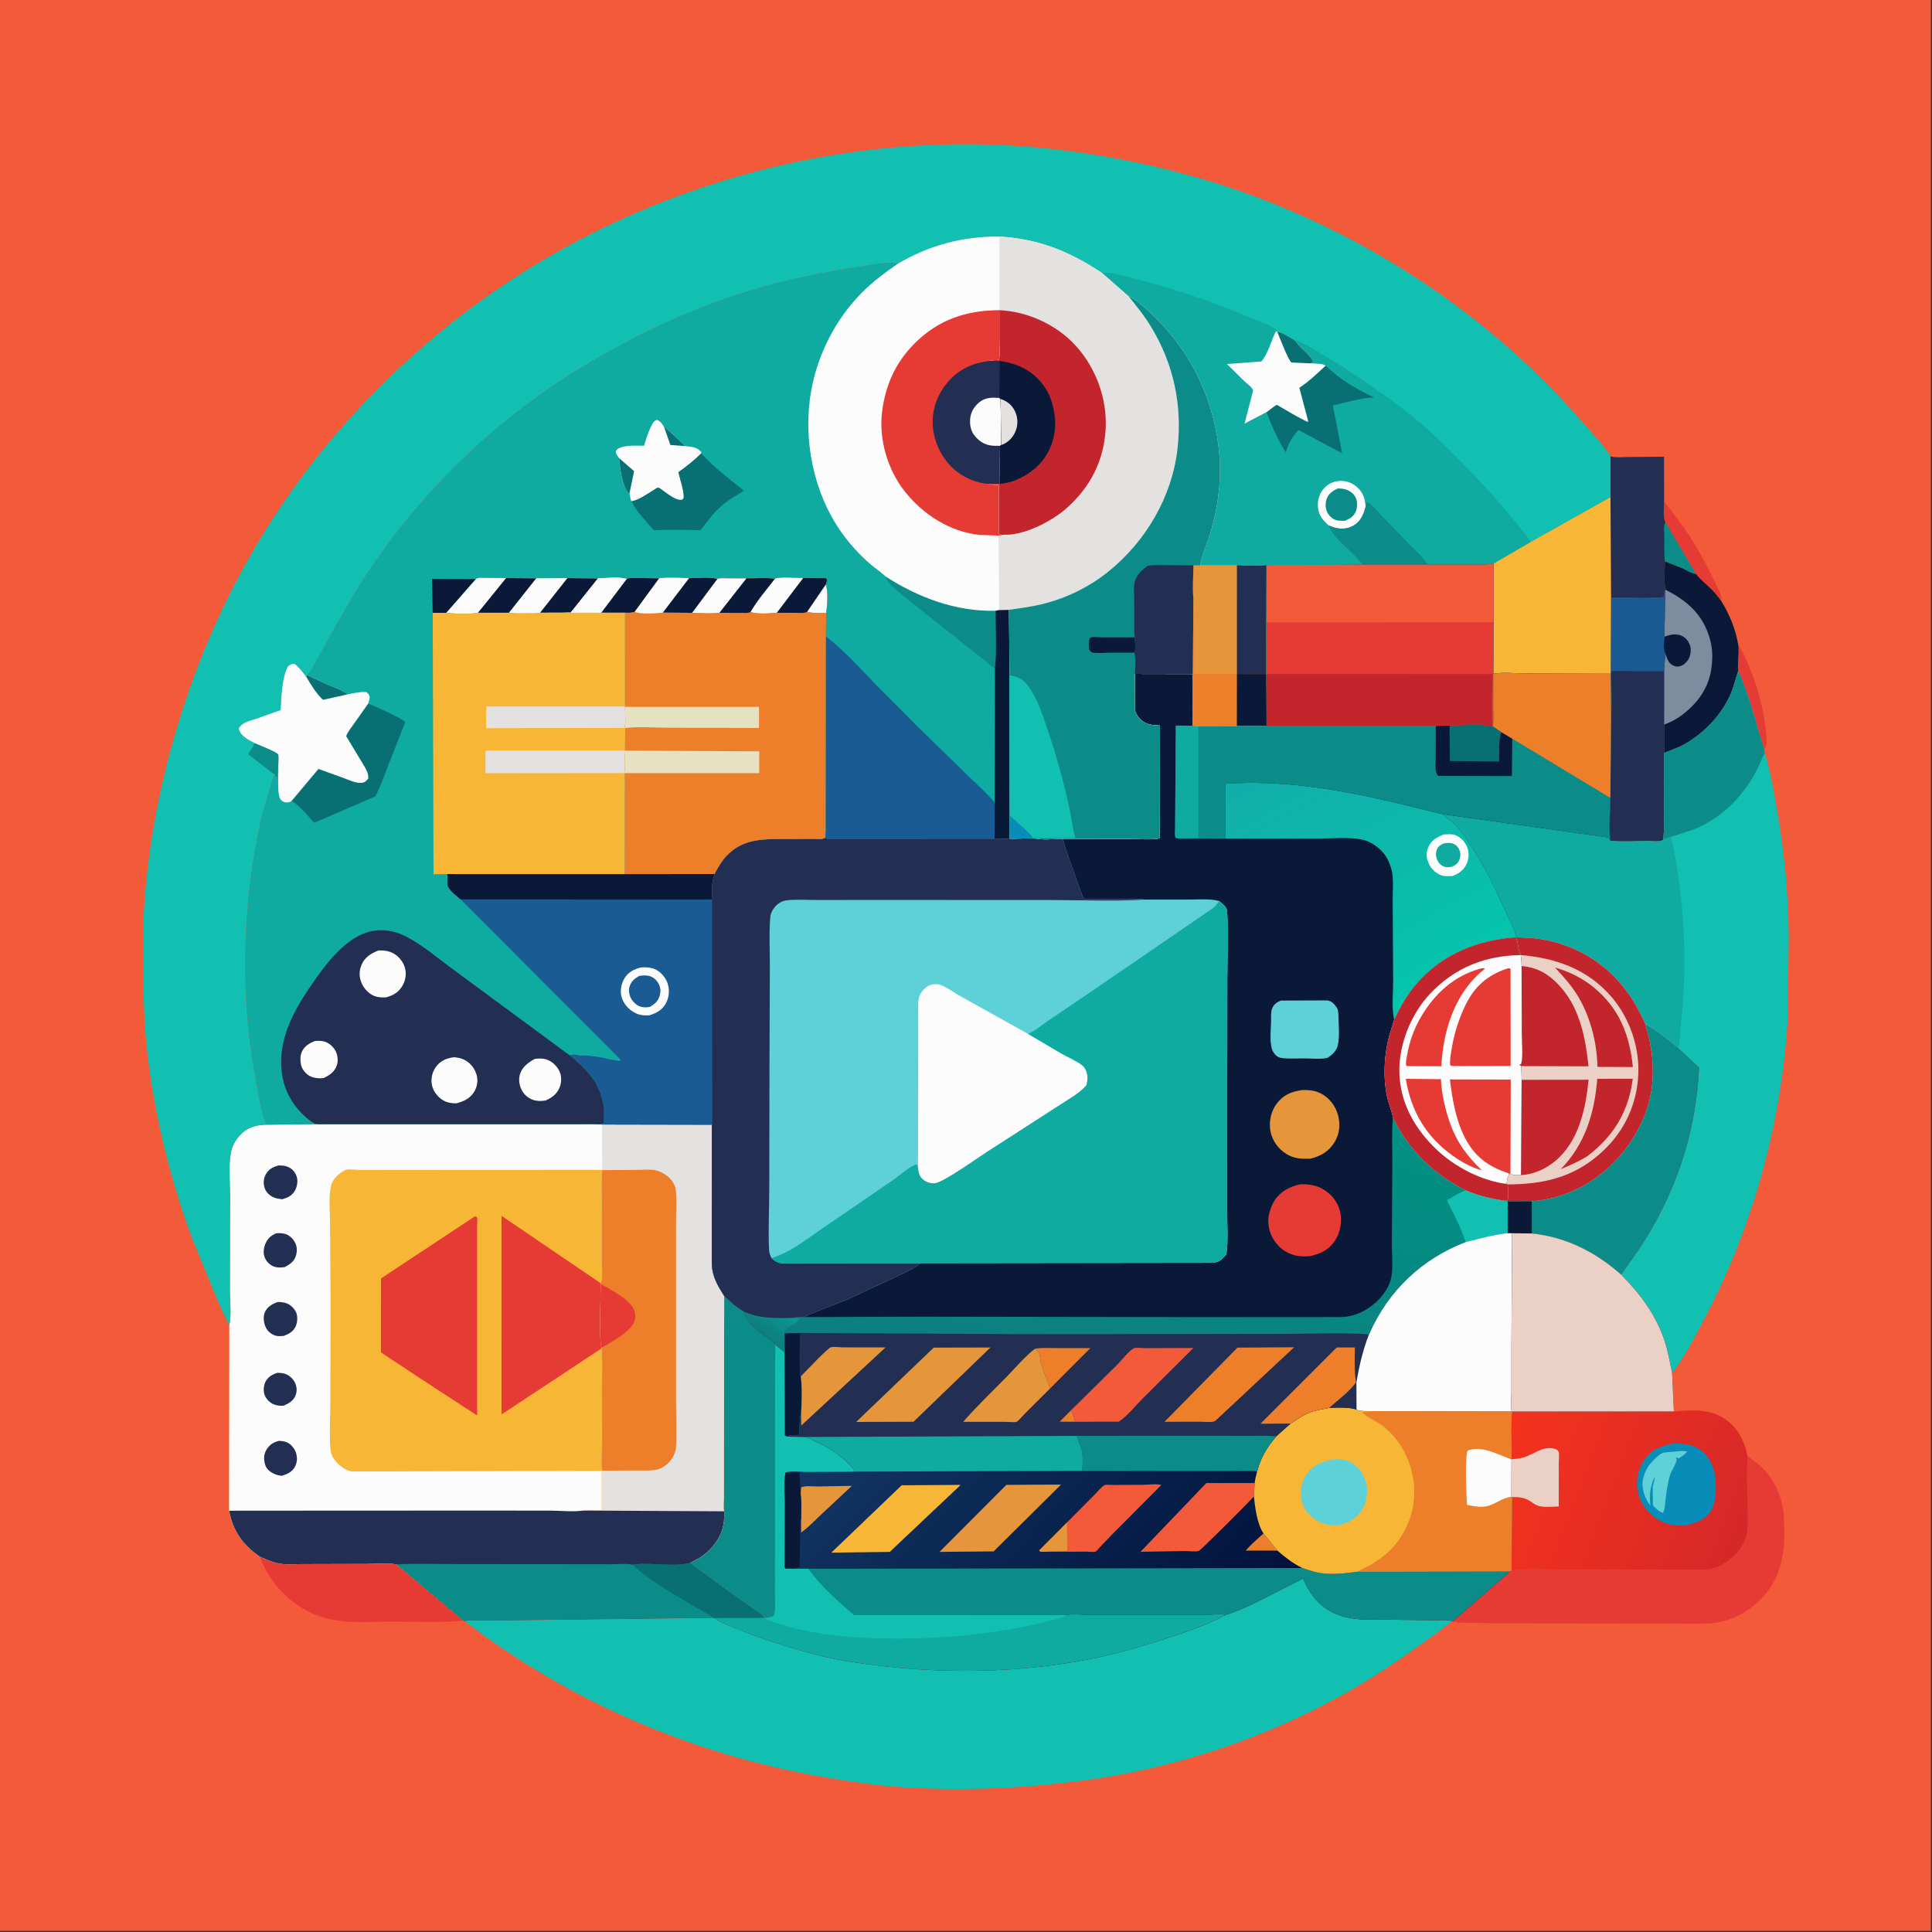<?xml version="1.0" encoding="utf-8" ?>
<svg xmlns="http://www.w3.org/2000/svg" xmlns:xlink="http://www.w3.org/1999/xlink" width="500" height="500">
	<rect width="100%" height="100%" fill="#333333" stroke="none"/>
	<path fill="#F35A39" transform="scale(0.488 0.488)" d="M-0 -0L1024 0L1024 1024L-0 1024L0 -0Z"/>
	<path fill="#E53B34" transform="scale(0.488 0.488)" d="M921.963 342.648C924.443 345.487 925.862 349.371 927.324 352.803C931.672 363.003 934.648 373.503 936.063 384.5C936.469 387.652 937.114 391.327 936.864 394.491C936.76 395.809 936.313 396.239 935.551 397.278C932.145 386.895 929.641 376.345 925.857 366.041C924.609 362.643 923.532 359.083 921.798 355.897C921.394 351.665 922.218 347.037 921.963 342.648Z"/>
	<path fill="#E53B34" transform="scale(0.488 0.488)" d="M882.498 266.357C885.568 269.454 888.012 273.055 890.613 276.538C899.589 288.56 906.043 301.139 912.287 314.72C912.938 316.136 912.947 317.149 912.804 318.689C911.202 316.713 909.658 314.549 907.861 312.75C905.019 309.904 901.977 307.622 899.456 304.435C897.101 304.206 894.28 302.309 892.085 301.349L882.931 297.732C882.442 293.146 882.745 288.386 882.653 283.768C882.608 281.542 882.169 278.948 883.207 276.922C881.837 274.319 882.481 269.354 882.498 266.357Z"/>
	<path fill="#0B8C88" transform="scale(0.488 0.488)" d="M882.931 297.732C882.442 293.146 882.745 288.386 882.653 283.768C882.608 281.542 882.169 278.948 883.207 276.922L899.456 304.435C897.101 304.206 894.28 302.309 892.085 301.349L882.931 297.732Z"/>
	<path fill="#232F52" transform="scale(0.488 0.488)" d="M854.069 241.992L854.883 242.187C857.498 242.762 860.808 242.371 863.491 242.353L882.483 242.205L882.498 266.357C882.481 269.354 881.837 274.319 883.207 276.922C882.169 278.948 882.608 281.542 882.653 283.768C882.745 288.386 882.442 293.146 882.931 297.732C882.933 300.532 882.137 311.057 883.55 312.913L883.081 313.076L882.799 313.664C882.392 314.662 882.397 315.431 882.355 316.492C880.22 317.662 858.461 316.866 854.32 316.907L854.084 263.607L854.069 241.992Z"/>
	<path fill="#E53B34" transform="scale(0.488 0.488)" d="M137.754 825.498C140.316 826.649 142.796 827.761 145.5 828.545L146.296 828.786C150.674 830.034 155.789 829.489 160.314 829.481L194.422 829.39C199.387 829.376 205.537 828.7 210.358 829.667L245.878 859.517C233.359 860.647 220.383 859.982 207.81 859.98C199.005 859.979 189.425 860.731 180.706 859.645L179.75 859.522C175.095 858.957 170.813 857.878 166.494 856.008C152.78 850.071 143.073 839.314 137.754 825.498Z"/>
	<path fill="#0B1938" transform="scale(0.488 0.488)" d="M882.931 297.732L892.085 301.349C894.28 302.309 897.101 304.206 899.456 304.435C901.977 307.622 905.019 309.904 907.861 312.75C909.658 314.549 911.202 316.713 912.804 318.689C917.462 326.269 920.503 333.847 921.963 342.648C922.218 347.037 921.394 351.665 921.798 355.897C920.491 359.884 919.593 363.89 917.947 367.772C912.881 379.718 902.621 390.081 891.064 395.934L882.488 399.369L882.483 384.286L882.502 355.959L883.141 346.49C881.827 344.447 882.434 340.07 882.679 337.655L883.081 313.076L883.55 312.913C882.137 311.057 882.933 300.532 882.931 297.732Z"/>
	<path fill="#7B8D9E" transform="scale(0.488 0.488)" d="M883.55 312.913C894.382 318.464 902.406 325.258 906.324 337.217C908.098 342.633 908.442 347.87 907.687 353.5L907.559 354.498C906.185 364.899 900.266 372.891 892.1 379.123C889.133 381.387 885.993 383.029 882.483 384.286L882.502 355.959L883.141 346.49C881.827 344.447 882.434 340.07 882.679 337.655L883.081 313.076L883.55 312.913Z"/>
	<path fill="#0B1938" transform="scale(0.488 0.488)" d="M882.679 337.655C885.72 336.527 889.04 335.773 892.124 337.315C894.331 338.418 895.682 340.343 896.353 342.656C896.981 344.822 896.529 347.925 895.304 349.808C894.265 351.404 892.777 352.839 890.887 353.332C889.247 353.759 887.522 353.287 886.215 352.25C884.434 350.838 883.88 348.557 883.141 346.49C881.827 344.447 882.434 340.07 882.679 337.655Z"/>
	<path fill="#232F52" transform="scale(0.488 0.488)" d="M854.32 316.907C858.461 316.866 880.22 317.662 882.355 316.492C882.397 315.431 882.392 314.662 882.799 313.664L883.081 313.076L882.679 337.655C882.434 340.07 881.827 344.447 883.141 346.49L882.502 355.959L882.483 384.286L882.488 399.369L882.506 427.84C882.512 433.71 882.76 439.637 882.012 445.467C880.047 446.66 875.793 446.07 873.497 446.075C867.119 446.091 860.366 446.532 854.027 445.953C853.074 438.804 853.964 430.406 854.019 423.155L854.369 379.128L854.181 356.955L854.32 316.907Z"/>
	<path fill="#1A5B93" transform="scale(0.488 0.488)" d="M854.32 316.907C858.461 316.866 880.22 317.662 882.355 316.492C882.397 315.431 882.392 314.662 882.799 313.664L883.081 313.076L882.679 337.655C882.434 340.07 881.827 344.447 883.141 346.49L882.502 355.959L854.449 355.89C854.472 363.419 855.21 371.688 854.369 379.128L854.181 356.955L854.32 316.907Z"/>
	<path fill="#F7B635" transform="scale(0.488 0.488)" d="M811.695 287.415L854.084 263.607L854.32 316.907L854.181 356.955L809.618 357.142C804.134 357.167 797.263 356.451 791.91 357.281L791.987 330.026L791.987 298.861L811.695 287.415Z"/>
	<path fill="#E53B34" transform="scale(0.488 0.488)" d="M926.772 772.034L927.222 772.454C929.54 774.503 932.229 776.069 934.454 778.25C940.832 784.503 945.098 793.71 945.849 802.594C947.116 817.585 946.41 833.374 936.237 845.377C929.052 853.853 918.877 859.956 907.655 860.836C900.108 861.428 892.184 860.977 884.603 860.973L841.041 860.922L797.797 860.868L780.503 860.681C777.14 860.589 773.634 860.666 770.352 859.881L800.136 834.025L799.948 833.306L801.599 832.879C810.488 831.581 820.626 832.439 829.638 832.444L884.303 832.522L898.765 832.524C901.454 832.518 904.37 832.737 907.017 832.188C911.539 831.249 915.85 828.575 919.221 825.488C922.487 822.496 924.956 818.82 926.155 814.522C927.27 810.528 926.945 805.931 926.945 801.813C926.944 792.321 926.106 782.378 926.708 772.958L926.772 772.034Z"/>
	<defs>
		<linearGradient id="gradient_0" gradientUnits="userSpaceOnUse" x1="795.508" y1="767.685" x2="924.072" y2="817.113">
			<stop offset="0" stop-color="#F4321C"/>
			<stop offset="1" stop-color="#D62829"/>
		</linearGradient>
	</defs>
	<path fill="url(#gradient_0)" transform="scale(0.488 0.488)" d="M887.703 748.535C897.096 747.653 907.183 747.001 915.168 752.829L915.646 753.163C921.896 757.638 925.214 764.71 926.772 772.034L926.708 772.958C926.106 782.378 926.944 792.321 926.945 801.813C926.945 805.931 927.27 810.528 926.155 814.522C924.956 818.82 922.487 822.496 919.221 825.488C915.85 828.575 911.539 831.249 907.017 832.188C904.37 832.737 901.454 832.518 898.765 832.524L884.303 832.522L829.638 832.444C820.626 832.439 810.488 831.581 801.599 832.879L801.827 793.929L801.418 793.846L801.505 773.951C801.759 765.58 800.942 756.843 801.872 748.546L887.703 748.535Z"/>
	<path fill="#EBD0C6" transform="scale(0.488 0.488)" d="M801.505 773.951C803.842 773.652 806.461 773.472 808.691 772.706C814.164 770.828 819.653 765.915 825.75 768.859C826.03 769.239 826.407 769.565 826.589 770C827.017 771.021 826.651 774.008 826.663 775.297L826.637 798.926C823.554 798.975 818.903 799.502 815.975 798.651C813.977 798.07 812.309 796.507 810.5 795.531C807.78 794.063 804.851 793.881 801.827 793.929L801.418 793.846L801.505 773.951Z"/>
	<path fill="#088DB8" transform="scale(0.488 0.488)" d="M887.179 765.602C892.564 765.436 897.439 765.765 901.957 769.109C906.538 772.501 908.972 777.841 909.63 783.422C910.316 789.235 910.284 797.781 906.396 802.509C902.948 806.703 897.464 808.431 892.258 809.083L887.921 808.801C881.275 807.964 876.285 804.738 872.351 799.464C869.09 795.092 867.485 789.519 868.31 784.109L868.449 783.25C868.956 780.004 870.029 777.023 871.889 774.287C875.647 768.76 880.89 766.814 887.179 765.602Z"/>
	<path fill="#5ED1D8" transform="scale(0.488 0.488)" d="M889.453 769.705C890.564 769.537 890.058 769.574 891.241 769.566C892.265 769.56 893.974 769.305 894.67 770.003C893.325 771.375 891.742 772.659 890 773.485L889.392 772.901L888.736 773.207L889.197 773.85C889.252 775.868 886.526 779.718 885.819 781.874C884.399 786.208 883.884 790.627 883.289 795.129C883.026 797.117 883.054 800.778 881.842 802.294C879.534 801.526 878.238 800.011 876.574 798.328L876.48 788.422L877.57 784L877.25 783.517C875.151 789.084 874.543 792.693 875.26 798.555C873.589 796.27 872.043 793.459 871.511 790.648L871.398 790L871.149 788.672C870.572 784.637 872.484 779.729 874.935 776.573C875.992 775.212 880.005 771.046 881.598 770.596C883.865 769.956 887.056 769.994 889.453 769.705Z"/>
	<path fill="#11C0B0" transform="scale(0.488 0.488)" d="M650.031 856.4C655.798 854.7 661.35 852.01 666.781 849.445L690.999 837.138C695.226 846.626 700.348 852.903 710.295 856.6C713.024 857.615 715.872 858.116 718.75 858.48L719.651 858.6C724.65 859.214 729.872 858.936 734.904 858.954L761.884 859.224C764.089 859.292 768.127 858.753 770.046 859.831C752.199 873.414 734.055 886.292 714.516 897.386C671.953 921.553 622.878 937.907 574.423 944.25C541.046 948.619 506.818 950.164 473.226 947.403C461.025 946.4 448.823 944.456 436.764 942.406C367.819 930.688 301.961 902.403 246.479 859.754C249.25 859.036 252.9 859.47 255.768 859.459L275.047 859.277L378.356 858.023L378.751 858.055C381.957 860.425 386.252 861.912 389.94 863.44C401.931 868.409 414.528 872.413 427 875.999C441.094 880.051 455.673 882.216 470.223 883.811C505.391 887.668 541.628 886.779 576.428 880.172C590.584 877.484 604.744 873.415 618.426 868.91C628.961 865.441 640.305 861.77 650.031 856.4Z"/>
	<path fill="#11C0B0" transform="scale(0.488 0.488)" d="M882.488 399.369L891.064 395.934C902.621 390.081 912.881 379.718 917.947 367.772C919.593 363.89 920.491 359.884 921.798 355.897C923.532 359.083 924.609 362.643 925.857 366.041C929.641 376.345 932.145 386.895 935.551 397.278L935.922 399.434C938.828 408.767 940.495 418.612 942.171 428.239C946.182 451.281 948.444 473.386 948.615 496.781L948.066 540.4C944.727 595.251 930.04 649.497 904.5 698.19C899.268 708.167 893.695 719.259 886.762 728.147C885.573 722.568 884.659 716.945 882.899 711.503C878.43 697.69 869.965 686.276 859.861 676.104C846.28 664.019 830.587 656.034 812.359 654.142L801.908 654.045L799.507 654.009L799.543 637.123L798.111 636.842L799.476 636.445C800.219 634.394 799.658 630.363 799.598 628.127L798.518 627.812L799.034 627.202C799.218 625.972 799.337 624.758 799.885 623.625L800.196 623.089L799.918 622.184L801.037 622.434C802.538 623.453 804.818 623.174 806.581 623.201L806.966 572.648L806.772 565.39L805.765 564.765L806.75 564.151C807.82 559.391 807.028 552.948 807.02 548.022L806.937 512.32C806.876 510.347 806.793 508.453 806.473 506.504C804.886 503.533 805.292 500.088 803.89 497.062C803.891 496.507 803.916 496.355 803.771 495.739C802.829 491.731 800.185 487.304 798.487 483.531C792.424 470.06 786.386 457.171 777.782 445.117C775.027 441.258 772.163 437.081 768.154 434.412C766.981 433.631 766.014 432.739 764.995 431.769L853.25 444.175L853.501 444.909C853.807 445.773 853.609 445.483 854.027 445.953C860.366 446.532 867.119 446.091 873.497 446.075C875.793 446.07 880.047 446.66 882.012 445.467C882.76 439.637 882.512 433.71 882.506 427.84L882.488 399.369Z"/>
	<path fill="#0B8C88" transform="scale(0.488 0.488)" d="M882.488 399.369L891.064 395.934C902.621 390.081 912.881 379.718 917.947 367.772C919.593 363.89 920.491 359.884 921.798 355.897C923.532 359.083 924.609 362.643 925.857 366.041C929.641 376.345 932.145 386.895 935.551 397.278L935.922 399.434L935.55 400.032C935.116 400.75 934.82 401.477 934.5 402.25C927.527 419.095 915.327 432.869 898.344 439.824L886.267 443.812C884.817 444.232 883.215 444.517 882.012 445.467C882.76 439.637 882.512 433.71 882.506 427.84L882.488 399.369Z"/>
	<path fill="#0FAAA0" transform="scale(0.488 0.488)" d="M764.995 431.769L853.25 444.175L853.501 444.909C853.807 445.773 853.609 445.483 854.027 445.953C860.366 446.532 867.119 446.091 873.497 446.075C875.793 446.07 880.047 446.66 882.012 445.467C883.215 444.517 884.817 444.232 886.267 443.812C893.204 475.462 894.999 509.032 891.625 541.25C891.127 546 891.009 551.006 890.101 555.687C884.522 551.269 878.917 546.385 872.566 543.072C868.544 534.239 864.354 526.971 857.786 519.754C847.161 508.08 832.557 500.496 817.042 498.035C812.722 497.35 808.255 497.266 803.89 497.062C803.891 496.507 803.916 496.355 803.771 495.739C802.829 491.731 800.185 487.304 798.487 483.531C792.424 470.06 786.386 457.171 777.782 445.117C775.027 441.258 772.163 437.081 768.154 434.412C766.981 433.631 766.014 432.739 764.995 431.769Z"/>
	<path fill="#EBD0C6" transform="scale(0.488 0.488)" d="M803.89 497.062C808.255 497.266 812.722 497.35 817.042 498.035C832.557 500.496 847.161 508.08 857.786 519.754C864.354 526.971 868.544 534.239 872.566 543.072C878.917 546.385 884.522 551.269 890.101 555.687L901.313 566.047C899.717 597.195 891.483 625.276 875.824 652.287C871.05 660.523 865.433 668.397 859.861 676.104C846.28 664.019 830.587 656.034 812.359 654.142L801.908 654.045L799.507 654.009L799.543 637.123L798.111 636.842L799.476 636.445C800.219 634.394 799.658 630.363 799.598 628.127L798.518 627.812L799.034 627.202C799.218 625.972 799.337 624.758 799.885 623.625L800.196 623.089L799.918 622.184L801.037 622.434C802.538 623.453 804.818 623.174 806.581 623.201L806.966 572.648L806.772 565.39L805.765 564.765L806.75 564.151C807.82 559.391 807.028 552.948 807.02 548.022L806.937 512.32C806.876 510.347 806.793 508.453 806.473 506.504C804.886 503.533 805.292 500.088 803.89 497.062Z"/>
	<path fill="#C3252D" transform="scale(0.488 0.488)" d="M847.073 572.127L865.883 572.095L865.73 573.266C863.351 590.145 855.311 602.929 841.816 613.13C837.279 616.014 832.615 617.962 827.688 620.058C840.68 606.734 845.611 590.264 847.073 572.127Z"/>
	<path fill="#C3252D" transform="scale(0.488 0.488)" d="M824.692 513.108C832.289 515.304 839.338 518.76 845.452 523.829C858.851 534.937 864.265 549.058 865.948 565.877L847.175 565.794C846.865 552.501 843.254 538.451 836.108 527.156C832.863 522.026 828.775 517.568 824.692 513.108Z"/>
	<path fill="#C3252D" transform="scale(0.488 0.488)" d="M806.966 572.648L842.478 572.607C840.923 588.177 837.235 605.626 824.374 616.052C819.387 620.094 813.04 622.847 806.581 623.201L806.966 572.648Z"/>
	<path fill="#C3252D" transform="scale(0.488 0.488)" d="M806.937 512.32C816.299 513.085 822.651 517.521 828.542 524.5C838.005 535.708 841.021 551.353 842.417 565.504L806.772 565.39L805.765 564.765L806.75 564.151C807.82 559.391 807.028 552.948 807.02 548.022L806.937 512.32Z"/>
	<path fill="#C3252D" transform="scale(0.488 0.488)" d="M803.89 497.062C808.255 497.266 812.722 497.35 817.042 498.035C832.557 500.496 847.161 508.08 857.786 519.754C864.354 526.971 868.544 534.239 872.566 543.072C878.396 562.449 878.465 580.946 868.721 599.059C859.684 615.858 844.453 629.266 826 634.607C821.494 635.911 817.031 636.759 812.35 637.068L799.543 637.123L798.111 636.842L799.476 636.445C800.219 634.394 799.658 630.363 799.598 628.127C817.928 628.059 833.5 624.689 847.756 612.517C860.096 601.981 867.369 588.078 868.709 571.925C869.981 556.593 864.638 540.375 854.631 528.695C842.131 514.107 825.147 508.023 806.473 506.504C804.886 503.533 805.292 500.088 803.89 497.062Z"/>
	<path fill="#0B8C88" transform="scale(0.488 0.488)" d="M872.566 543.072C878.917 546.385 884.522 551.269 890.101 555.687L901.313 566.047C899.717 597.195 891.483 625.276 875.824 652.287C871.05 660.523 865.433 668.397 859.861 676.104C846.28 664.019 830.587 656.034 812.359 654.142L801.908 654.045L799.507 654.009L799.543 637.123L812.35 637.068C817.031 636.759 821.494 635.911 826 634.607C844.453 629.266 859.684 615.858 868.721 599.059C878.465 580.946 878.396 562.449 872.566 543.072Z"/>
	<path fill="#0B1938" transform="scale(0.488 0.488)" d="M799.543 637.123L812.35 637.068L812.359 654.142L801.908 654.045L799.507 654.009L799.543 637.123Z"/>
	<defs>
		<linearGradient id="gradient_1" gradientUnits="userSpaceOnUse" x1="629.322" y1="888.655" x2="471.86" y2="733.839">
			<stop offset="0" stop-color="#00123C"/>
			<stop offset="1" stop-color="#133563"/>
		</linearGradient>
	</defs>
	<path fill="url(#gradient_1)" transform="scale(0.488 0.488)" d="M384.052 687.271C387.314 690.345 390.523 693.47 394.526 695.571C395.72 702.63 406.053 708.309 411.132 713.04L416.038 717.044L416.021 707.036L424.213 706.91L539.567 707.537L680.027 707.448C686.903 707.445 723.044 706.538 725.909 707.914C722.757 716.013 720.755 724.608 719.345 733.179L719.405 747.528C721.515 748.553 724.802 748.268 727.146 748.364L801.59 748.485L801.872 748.546C800.942 756.843 801.759 765.58 801.505 773.951L801.418 793.846L801.827 793.929L801.599 832.879L799.948 833.306L800.136 834.025L770.352 859.881L770.046 859.831C768.127 858.753 764.089 859.292 761.884 859.224L734.904 858.954C729.872 858.936 724.65 859.214 719.651 858.6L718.75 858.48C715.872 858.116 713.024 857.615 710.295 856.6C700.348 852.903 695.226 846.626 690.999 837.138L666.781 849.445C661.35 852.01 655.798 854.7 650.031 856.4C640.305 861.77 628.961 865.441 618.426 868.91C604.744 873.415 590.584 877.484 576.428 880.172C541.628 886.779 505.391 887.668 470.223 883.811C455.673 882.216 441.094 880.051 427 875.999C414.528 872.413 401.931 868.409 389.94 863.44C386.252 861.912 381.957 860.425 378.751 858.055L405.256 857.974C404.533 856.163 401.901 854.826 400.348 853.694L384.697 842.636L365.983 828.833L371.172 826.044C376.957 822.305 382.024 816.227 383.458 809.38L383.585 808.75C384.139 806.283 384.08 803.996 384.042 801.481C383.483 799.76 383.895 796.509 383.89 794.646L383.904 774.89L384.052 687.271Z"/>
	<path fill="#ED7E2A" transform="scale(0.488 0.488)" d="M670.086 813.252L677.433 822.324L660.606 822.316C663.457 818.982 666.81 816.154 670.086 813.252Z"/>
	<path fill="#E5963A" transform="scale(0.488 0.488)" d="M424.612 792.738L424.855 788.75C427.089 787.793 431.146 788.327 433.595 788.314L451.781 787.989L435.355 803.33C431.976 806.496 428.657 810.06 424.875 812.741L424.842 805.615C424.865 801.375 425.154 796.942 424.612 792.738Z"/>
	<path fill="#0B1938" transform="scale(0.488 0.488)" d="M416.452 780.991L423.941 780.953L424.612 792.738C425.154 796.942 424.865 801.375 424.842 805.615C424.405 806.572 424.395 806.589 424.431 807.551L424.048 831C422.797 831.721 421.291 831.759 419.882 831.942L416.5 831.946L416.031 831.25L416.098 796.953C416.111 791.929 415.482 785.894 416.452 780.991Z"/>
	<path fill="#E5963A" transform="scale(0.488 0.488)" d="M533.692 787.469L562.724 787.318L526.945 822.746L498.249 823.005L533.692 787.469Z"/>
	<path fill="#F35A39" transform="scale(0.488 0.488)" d="M565.842 807.42L580.35 792.808C581.85 791.306 584.078 788.5 585.861 787.544C586.413 787.248 589.593 787.524 590.352 787.521L605.889 787.442C608.629 787.429 613.325 786.756 615.858 787.56L589.366 814.181L583.189 820.619C582.791 821.037 581.506 822.656 581.077 822.848C580.272 823.207 576.849 822.87 575.824 822.875L557.311 822.965L555.238 822.902L551.75 822.946L551.099 822.25L565.842 807.42Z"/>
	<path fill="#E5963A" transform="scale(0.488 0.488)" d="M565.842 807.42L566 822.476C562.585 822.53 558.551 822.197 555.238 822.902L551.75 822.946L551.099 822.25L565.842 807.42Z"/>
	<path fill="#F7B635" transform="scale(0.488 0.488)" d="M478.178 787.687L509.193 787.483L509.175 787.779L471.855 823.018L440.857 823.42L478.178 787.687Z"/>
	<path fill="#F35A39" transform="scale(0.488 0.488)" d="M664.972 793.671C662.195 796.685 636.945 822.085 635.671 822.526C634.147 823.053 630.169 822.547 628.429 822.555L604.836 822.953L639.743 786.513L665.401 786.512L664.972 793.671Z"/>
	<path fill="#0B8C88" transform="scale(0.488 0.488)" d="M690.611 831.548C693.763 832.559 697.032 833.757 700.314 834.261C706.792 835.255 713.787 834.339 720.232 833.485L799.948 833.306L800.136 834.025L770.352 859.881L770.046 859.831C768.127 858.753 764.089 859.292 761.884 859.224L734.904 858.954C729.872 858.936 724.65 859.214 719.651 858.6L718.75 858.48C715.872 858.116 713.024 857.615 710.295 856.6C700.348 852.903 695.226 846.626 690.999 837.138L666.781 849.445C661.35 852.01 655.798 854.7 650.031 856.4C647.361 855.774 644.352 856.206 641.613 856.282L627.25 856.492L577.556 856.42C574.205 856.435 568.709 855.652 565.591 856.511L452.866 856.463C444.185 849.035 435.372 841.246 428.643 831.955L690.611 831.548Z"/>
	<path fill="#F7B635" transform="scale(0.488 0.488)" d="M704.912 746.61C709.413 746.5 715.08 746.11 719.405 747.528C721.515 748.553 724.802 748.268 727.146 748.364L801.59 748.485L801.872 748.546C800.942 756.843 801.759 765.58 801.505 773.951L801.418 793.846L801.827 793.929L801.599 832.879L799.948 833.306L720.232 833.485C713.787 834.339 706.792 835.255 700.314 834.261C697.032 833.757 693.763 832.559 690.611 831.548C685.561 829.045 681.692 826.015 677.433 822.324L670.086 813.252C666.617 808.096 665.652 799.673 664.972 793.671L665.401 786.512C665.617 784.413 666.183 782.376 666.678 780.328C668.614 772.877 671.878 767.506 676.862 761.705L684.407 754.976C687.659 752.811 690.927 750.503 694.583 749.072C697.876 747.783 701.453 747.281 704.912 746.61Z"/>
	<path fill="#5ED1D8" transform="scale(0.488 0.488)" d="M705.884 774.12C709.813 773.528 713.994 773.843 717.383 776.076C721.441 778.75 723.745 782.716 724.693 787.433C725.556 791.724 724.64 797.448 722.122 801.031C718.828 805.719 714.708 807.863 709.196 808.943C705.243 809.066 701.624 808.355 698.188 806.325C694.224 803.983 691.101 799.832 690.123 795.311C689.188 790.991 690.359 785.705 692.77 782.04C695.955 777.199 700.45 775.324 705.884 774.12Z"/>
	<path fill="#ED7E2A" transform="scale(0.488 0.488)" d="M727.146 748.364L801.59 748.485L801.872 748.546C800.942 756.843 801.759 765.58 801.505 773.951L801.418 793.846L801.827 793.929L801.599 832.879L799.948 833.306L720.232 833.485C721.806 832.186 724.189 831.363 726 830.397C728.12 829.267 730.026 827.811 732 826.454C739.514 821.289 745.067 813.306 747.9 804.69C753.586 787.393 747.497 767.052 733.023 755.972C730.628 754.139 723.538 750.929 722.455 748.75L727.146 748.364Z"/>
	<path fill="#FCFCFD" transform="scale(0.488 0.488)" d="M801.418 793.846C796.665 794.315 793.531 797.381 789.182 798.616C785.655 799.618 781.544 798.77 778.038 798.099C777.631 793.681 776.798 772.458 778.296 769.294C785.814 766.408 794.602 771.49 801.505 773.951L801.418 793.846Z"/>
	<path fill="#0FAAA0" transform="scale(0.488 0.488)" d="M384.052 687.271C387.314 690.345 390.523 693.47 394.526 695.571C395.72 702.63 406.053 708.309 411.132 713.04L416.038 717.044L416.021 707.036L424.213 706.91L424.333 722.027C424.327 724.339 423.892 727.768 424.654 729.916C425.564 736.136 425.109 743.808 424.842 750.137C423.811 751.365 424.309 757.44 423.845 759.5L423.75 760.755C422.426 761.743 420.39 761.272 418.802 761.349C418.083 761.383 418.241 761.438 417.418 761.864L426.7 762.069C428.625 762.503 429.563 762.922 431.25 763.901C432.812 764.808 434.641 765.379 436.253 766.238C440.915 768.721 445.297 771.639 449.09 775.333C450.208 776.422 452.001 777.887 452.655 779.311C452.797 779.622 452.883 780.133 452.949 780.438L426.919 780.525C424.504 780.523 418.438 779.829 416.452 780.991C415.482 785.894 416.111 791.929 416.098 796.953L416.031 831.25L416.5 831.946L419.882 831.942L428.643 831.955C435.372 841.246 444.185 849.035 452.866 856.463L565.591 856.511C568.709 855.652 574.205 856.435 577.556 856.42L627.25 856.492L641.613 856.282C644.352 856.206 647.361 855.774 650.031 856.4C640.305 861.77 628.961 865.441 618.426 868.91C604.744 873.415 590.584 877.484 576.428 880.172C541.628 886.779 505.391 887.668 470.223 883.811C455.673 882.216 441.094 880.051 427 875.999C414.528 872.413 401.931 868.409 389.94 863.44C386.252 861.912 381.957 860.425 378.751 858.055L405.256 857.974C404.533 856.163 401.901 854.826 400.348 853.694L384.697 842.636L365.983 828.833L371.172 826.044C376.957 822.305 382.024 816.227 383.458 809.38L383.585 808.75C384.139 806.283 384.08 803.996 384.042 801.481C383.483 799.76 383.895 796.509 383.89 794.646L383.904 774.89L384.052 687.271Z"/>
	<path fill="#11C0B0" transform="scale(0.488 0.488)" d="M416.021 707.036L424.213 706.91L424.333 722.027C424.327 724.339 423.892 727.768 424.654 729.916C425.564 736.136 425.109 743.808 424.842 750.137C423.811 751.365 424.309 757.44 423.845 759.5L423.75 760.755C422.426 761.743 420.39 761.272 418.802 761.349C418.083 761.383 418.241 761.438 417.418 761.864L426.7 762.069C428.625 762.503 429.563 762.922 431.25 763.901C432.812 764.808 434.641 765.379 436.253 766.238C440.915 768.721 445.297 771.639 449.09 775.333C450.208 776.422 452.001 777.887 452.655 779.311C452.797 779.622 452.883 780.133 452.949 780.438L426.919 780.525C424.504 780.523 418.438 779.829 416.452 780.991C415.482 785.894 416.111 791.929 416.098 796.953L416.031 831.25L416.5 831.946L419.882 831.942L428.643 831.955C435.372 841.246 444.185 849.035 452.866 856.463L565.591 856.511C563.675 857.875 561.24 858.359 559 858.987L545.818 862.168C522.74 866.796 500.484 868.991 476.968 868.992C461.604 868.993 446.927 868.282 431.749 865.727C425.076 864.603 418.3 862.962 411.887 860.812C409.823 860.12 407.288 859.464 405.614 858.038C407.278 857.809 408.701 857.585 410.25 856.92C411.476 854.025 410.916 849.282 410.923 846.102L410.947 821.63L410.952 751.476L411.132 713.04L416.038 717.044L416.021 707.036Z"/>
	<path fill="#0B1938" transform="scale(0.488 0.488)" d="M416.021 707.036L424.213 706.91L424.333 722.027C424.327 724.339 423.892 727.768 424.654 729.916C425.564 736.136 425.109 743.808 424.842 750.137C423.811 751.365 424.309 757.44 423.845 759.5L423.75 760.755C422.426 761.743 420.39 761.272 418.802 761.349C418.083 761.383 418.241 761.438 417.418 761.864L416.229 761.295L416.038 717.044L416.021 707.036Z"/>
	<path fill="#0B8C88" transform="scale(0.488 0.488)" d="M384.052 687.271C387.314 690.345 390.523 693.47 394.526 695.571C395.72 702.63 406.053 708.309 411.132 713.04L410.952 751.476L410.947 821.63L410.923 846.102C410.916 849.282 411.476 854.025 410.25 856.92C408.701 857.585 407.278 857.809 405.614 858.038L405.256 857.974C404.533 856.163 401.901 854.826 400.348 853.694L384.697 842.636L365.983 828.833L371.172 826.044C376.957 822.305 382.024 816.227 383.458 809.38L383.585 808.75C384.139 806.283 384.08 803.996 384.042 801.481C383.483 799.76 383.895 796.509 383.89 794.646L383.904 774.89L384.052 687.271Z"/>
	<path fill="#232F52" transform="scale(0.488 0.488)" d="M424.213 706.91L539.567 707.537L680.027 707.448C686.903 707.445 723.044 706.538 725.909 707.914C722.757 716.013 720.755 724.608 719.345 733.179L719.405 747.528C715.08 746.11 709.413 746.5 704.912 746.61C701.453 747.281 697.876 747.783 694.583 749.072C690.927 750.503 687.659 752.811 684.407 754.976L676.862 761.705C671.878 767.506 668.614 772.877 666.678 780.328C662.753 779.82 658.501 780.085 654.538 780.095L635.386 780.145L573.976 780.011L452.949 780.438C452.883 780.133 452.797 779.622 452.655 779.311C452.001 777.887 450.208 776.422 449.09 775.333C445.297 771.639 440.915 768.721 436.253 766.238C434.641 765.379 432.812 764.808 431.25 763.901C429.563 762.922 428.625 762.503 426.7 762.069L417.418 761.864C418.241 761.438 418.083 761.383 418.802 761.349C420.39 761.272 422.426 761.743 423.75 760.755L423.845 759.5C424.309 757.44 423.811 751.365 424.842 750.137C425.109 743.808 425.564 736.136 424.654 729.916C423.892 727.768 424.327 724.339 424.333 722.027L424.213 706.91Z"/>
	<path fill="#ED7E2A" transform="scale(0.488 0.488)" d="M567.876 748.042C569.181 749.942 569.666 751.758 570.143 753.994L561.991 753.956L567.876 748.042Z"/>
	<path fill="#ED7E2A" transform="scale(0.488 0.488)" d="M548.918 715.262C552.523 714.643 556.421 714.938 560.075 714.936L578.236 714.947L556.875 736.365C555.098 730.91 552.19 725.395 551.544 719.671C551.296 717.477 550.623 716.619 548.918 715.262Z"/>
	<path fill="#E5963A" transform="scale(0.488 0.488)" d="M548.918 715.262C550.623 716.619 551.296 717.477 551.544 719.671C552.19 725.395 555.098 730.91 556.875 736.365L543.591 749.582C542.356 750.811 540.55 753.174 539.112 754.039C538.513 754.399 533.847 754.039 532.923 754.039L510.819 754.041C518.048 745.682 526.185 737.976 533.923 730.084C538.69 725.222 543.502 719.332 548.918 715.262Z"/>
	<path fill="#E5963A" transform="scale(0.488 0.488)" d="M424.654 729.916C427.305 727.383 438.544 715.264 440.573 714.532C441.851 714.07 445.456 714.54 446.927 714.542L469.623 714.58L424.932 755.995L424.842 750.137C425.109 743.808 425.564 736.136 424.654 729.916Z"/>
	<path fill="#ED7E2A" transform="scale(0.488 0.488)" d="M684.407 754.976L668.445 755.036L708.899 714.594L718.52 714.602C718.495 720.445 718.157 726.502 719.016 732.292L719.14 733.082C715.475 738.268 709.629 742.364 704.912 746.61C701.453 747.281 697.876 747.783 694.583 749.072C690.927 750.503 687.659 752.811 684.407 754.976Z"/>
	<path fill="#ED7E2A" transform="scale(0.488 0.488)" d="M656.256 714.687L686.309 714.484L645.728 752.38C645.306 752.729 644.539 753.564 644.071 753.75C642.3 754.454 638.635 753.998 636.719 754.001L617.583 754.004L656.256 714.687Z"/>
	<path fill="#F35A39" transform="scale(0.488 0.488)" d="M567.876 748.042L592.806 723.426C594.971 721.245 598.696 716.348 601.351 714.986C602.175 714.564 606.046 714.969 607.195 714.965L632.904 714.873L605.951 741.715C602.16 745.496 597.772 751.142 593.252 753.947L570.143 753.994C569.666 751.758 569.181 749.942 567.876 748.042Z"/>
	<path fill="#E5963A" transform="scale(0.488 0.488)" d="M495.18 714.689L525.26 714.607L484.45 753.997L454.037 754.1L495.18 714.689Z"/>
	<path fill="#0B8C88" transform="scale(0.488 0.488)" d="M570.909 761.468L641.74 761.45L664.028 761.477C668.264 761.488 672.65 761.273 676.862 761.705C671.878 767.506 668.614 772.877 666.678 780.328C662.753 779.82 658.501 780.085 654.538 780.095L635.386 780.145L573.976 780.011C574.066 776.939 574.444 772.892 573.843 769.897C573.287 767.125 571.817 764.204 570.909 761.468Z"/>
	<path fill="#0FAAA0" transform="scale(0.488 0.488)" d="M426.7 762.069L570.909 761.468C571.817 764.204 573.287 767.125 573.843 769.897C574.444 772.892 574.066 776.939 573.976 780.011L452.949 780.438C452.883 780.133 452.797 779.622 452.655 779.311C452.001 777.887 450.208 776.422 449.09 775.333C445.297 771.639 440.915 768.721 436.253 766.238C434.641 765.379 432.812 764.808 431.25 763.901C429.563 762.922 428.625 762.503 426.7 762.069Z"/>
	<path fill="#F7B635" transform="scale(0.488 0.488)" d="M172.57 596.169L314.485 596.161L319.418 596.367L377.511 596.481L377.471 649.436L377.471 664.25C377.476 667.456 377.295 670.889 377.917 674.037C378.915 679.09 381.353 683 384.052 687.271L383.904 774.89L383.89 794.646C383.895 796.509 383.483 799.76 384.042 801.481C384.08 803.996 384.139 806.283 383.585 808.75L383.458 809.38C382.024 816.227 376.957 822.305 371.172 826.044L365.983 828.833L384.697 842.636L400.348 853.694C401.901 854.826 404.533 856.163 405.256 857.974L378.751 858.055L378.356 858.023L275.047 859.277L255.768 859.459C252.9 859.47 249.25 859.036 246.479 859.754L245.878 859.517L210.358 829.667C205.537 828.7 199.387 829.376 194.422 829.39L160.314 829.481C155.789 829.489 150.674 830.034 146.296 828.786L145.5 828.545C142.796 827.761 140.316 826.649 137.754 825.498C128.764 819.312 123.517 811.945 121.513 801.164L121.641 702.654C122.821 697.489 121.918 690.11 121.926 684.734L122.023 634.194C122.042 626.911 121.113 618.053 122.511 611C123.126 607.896 124.812 604.803 126.903 602.455C131.022 597.83 135.283 596.708 141.167 596.473L172.57 596.169Z"/>
	<path fill="#E53B34" transform="scale(0.488 0.488)" d="M318.938 715.132L266.002 750.09L265.989 644.798L318.633 680.587L318.655 680.87C318.561 686.05 317.6 712.277 319.128 714.739L318.938 715.132Z"/>
	<path fill="#E53B34" transform="scale(0.488 0.488)" d="M251.583 645.25L252.45 645.133C252.634 645.339 252.894 645.496 253.002 645.75C253.265 646.364 253.003 648.892 253.003 649.733L253.008 665.179L253.031 750.659L223.293 731.274L202.036 717.207L202.074 677.969L251.583 645.25Z"/>
	<path fill="#E3E2E0" transform="scale(0.488 0.488)" d="M319.418 596.367L377.511 596.481L377.471 649.436L377.471 664.25C377.476 667.456 377.295 670.889 377.917 674.037C378.915 679.09 381.353 683 384.052 687.271L383.904 774.89L383.89 794.646C383.895 796.509 383.483 799.76 384.042 801.481L309.343 801.082C312.42 800.565 315.942 800.843 319.073 800.833L319.019 780.035L319.393 779.927C318.504 775.812 319.306 770.308 319.303 766.048L319.241 734.3C319.237 727.97 319.581 721.418 318.938 715.132L319.128 714.739C317.6 712.277 318.561 686.05 318.655 680.87L318.633 680.587C319.911 677.703 319.054 670.688 319.062 667.402L319.105 637.557C319.112 631.917 318.864 626.148 319.372 620.528L319.135 620.434C319.77 618.173 319.404 614.985 319.413 612.61L319.418 596.367Z"/>
	<path fill="#ED7E2A" transform="scale(0.488 0.488)" d="M319.372 620.528L338.343 620.424C341.261 620.42 345.074 620.015 347.902 620.691C350.484 621.309 353.325 622.984 355.194 624.862C356.877 626.554 358.186 628.864 358.418 631.273C358.983 637.143 358.5 643.514 358.506 649.428L358.527 688.547L358.512 741.808C358.51 750.23 358.953 758.85 358.514 767.25C358.325 770.852 356.392 774.214 353.686 776.546C352.262 777.772 350.406 778.923 348.555 779.338C345.232 780.083 341.254 779.803 337.834 779.831L319.393 779.927C318.504 775.812 319.306 770.308 319.303 766.048L319.241 734.3C319.237 727.97 319.581 721.418 318.938 715.132L319.128 714.739C317.6 712.277 318.561 686.05 318.655 680.87L318.633 680.587C319.911 677.703 319.054 670.688 319.062 667.402L319.105 637.557C319.112 631.917 318.864 626.148 319.372 620.528Z"/>
	<path fill="#E53B34" transform="scale(0.488 0.488)" d="M318.655 680.87C323.758 684.085 335.096 689.506 336.621 695.658C337.175 697.896 336.993 700.268 335.725 702.25C332.313 707.581 324.448 711.469 319.128 714.739C317.6 712.277 318.561 686.05 318.655 680.87Z"/>
	<path fill="#FCFCFD" transform="scale(0.488 0.488)" d="M172.57 596.169L314.485 596.161L319.418 596.367L319.413 612.61C319.404 614.985 319.77 618.173 319.135 620.434L213.088 620.488L190.741 620.468C188.779 620.458 185.317 619.906 183.596 620.382C182.058 620.808 179.828 622.517 178.689 623.646C176.933 625.388 175.785 627.322 175.363 629.75L175.253 630.36C174.305 636.325 175.024 643.447 175.041 649.516L175.291 692.352L175.181 743.981C175.166 752.195 174.528 761.017 175.319 769.157C175.484 770.855 176.266 772.565 177.25 773.941C179.229 776.706 183.081 779.922 186.591 780.368L319.019 780.035L319.073 800.833C315.942 800.843 312.42 800.565 309.343 801.082L384.042 801.481C384.08 803.996 384.139 806.283 383.585 808.75L383.458 809.38C382.024 816.227 376.957 822.305 371.172 826.044L365.983 828.833L384.697 842.636L400.348 853.694C401.901 854.826 404.533 856.163 405.256 857.974L378.751 858.055L378.356 858.023L275.047 859.277L255.768 859.459C252.9 859.47 249.25 859.036 246.479 859.754L245.878 859.517L210.358 829.667C205.537 828.7 199.387 829.376 194.422 829.39L160.314 829.481C155.789 829.489 150.674 830.034 146.296 828.786L145.5 828.545C142.796 827.761 140.316 826.649 137.754 825.498C128.764 819.312 123.517 811.945 121.513 801.164L121.641 702.654C122.821 697.489 121.918 690.11 121.926 684.734L122.023 634.194C122.042 626.911 121.113 618.053 122.511 611C123.126 607.896 124.812 604.803 126.903 602.455C131.022 597.83 135.283 596.708 141.167 596.473L172.57 596.169Z"/>
	<path fill="#232F52" transform="scale(0.488 0.488)" d="M147.171 728.022C148.356 728.033 149.6 728.164 150.75 728.457C152.914 729.007 155.04 730.771 156.134 732.699C157.354 734.851 157.682 737.407 156.836 739.75C155.701 742.897 153.329 744.146 150.464 745.473C148.681 745.548 146.931 745.471 145.25 744.797C143.004 743.896 140.971 741.753 140.232 739.452C139.595 737.47 139.838 734.575 140.816 732.723C142.184 730.133 144.488 728.874 147.171 728.022Z"/>
	<path fill="#232F52" transform="scale(0.488 0.488)" d="M148.099 764.097C149.468 764.248 150.997 764.355 152.258 764.952C154.412 765.973 156.253 768.193 156.968 770.451C157.784 773.032 157.636 775.709 156.292 778.08C154.771 780.767 152.228 781.776 149.425 782.654C147.766 782.54 146.037 781.994 144.575 781.203C142.569 780.118 141.047 778.611 140.482 776.355C139.778 773.543 139.883 770.98 141.51 768.5C143.188 765.943 145.181 764.779 148.099 764.097Z"/>
	<path fill="#232F52" transform="scale(0.488 0.488)" d="M147.71 618.069C149.418 618.026 151.367 618.182 152.925 618.928C155.205 620.02 156.673 621.765 157.396 624.172C158.096 626.497 157.55 629.535 156.32 631.586C154.778 634.157 152.496 635.204 149.714 635.976C147.893 635.783 146.212 635.589 144.566 634.729C142.429 633.614 140.782 631.802 140.167 629.433C139.586 627.194 139.857 624.756 140.99 622.75C142.554 619.98 144.739 618.904 147.71 618.069Z"/>
	<path fill="#232F52" transform="scale(0.488 0.488)" d="M146.511 654.022C148.052 653.947 149.576 653.948 151.081 654.338C153.28 654.908 155.112 656.631 156.246 658.553C157.575 660.802 157.67 663.265 156.994 665.75C156.13 668.928 153.81 670.475 151.062 671.964C149.29 672.224 147.502 672.354 145.75 671.857C143.503 671.218 141.395 669.234 140.489 667.105C139.462 664.693 139.743 662.197 140.675 659.829C141.873 656.783 143.586 655.356 146.511 654.022Z"/>
	<path fill="#232F52" transform="scale(0.488 0.488)" d="M147.119 690.512C148.807 690.466 150.821 690.636 152.386 691.321C154.396 692.2 156.583 694.45 157.259 696.553C157.919 698.603 157.689 701.575 156.749 703.531C155.428 706.277 153.13 707.47 150.402 708.504C149.124 708.545 147.437 708.745 146.209 708.355C143.903 707.621 142.02 706.163 140.973 703.969C139.86 701.636 139.44 698.58 140.391 696.127C141.577 693.07 144.27 691.637 147.119 690.512Z"/>
	<path fill="#232F52" transform="scale(0.488 0.488)" d="M121.513 801.164L170.009 801.127L249.919 801.092L291.738 801.117C297.229 801.123 303.975 801.908 309.343 801.082L384.042 801.481C384.08 803.996 384.139 806.283 383.585 808.75L383.458 809.38C382.024 816.227 376.957 822.305 371.172 826.044L365.983 828.833L384.697 842.636L400.348 853.694C401.901 854.826 404.533 856.163 405.256 857.974L378.751 858.055L378.356 858.023L275.047 859.277L255.768 859.459C252.9 859.47 249.25 859.036 246.479 859.754L245.878 859.517L210.358 829.667C205.537 828.7 199.387 829.376 194.422 829.39L160.314 829.481C155.789 829.489 150.674 830.034 146.296 828.786L145.5 828.545C142.796 827.761 140.316 826.649 137.754 825.498C128.764 819.312 123.517 811.945 121.513 801.164Z"/>
	<path fill="#0B8C88" transform="scale(0.488 0.488)" d="M335.364 829.808C345.263 828.295 356.141 831.267 365.983 828.833L384.697 842.636L400.348 853.694C401.901 854.826 404.533 856.163 405.256 857.974L378.751 858.055L378.356 858.023L275.047 859.277L255.768 859.459C252.9 859.47 249.25 859.036 246.479 859.754L245.878 859.517L210.358 829.667C220.383 829.049 230.636 829.47 240.685 829.475L295.228 829.518L323.245 829.552C326.997 829.563 331.722 829.046 335.364 829.808Z"/>
	<path fill="#086F72" transform="scale(0.488 0.488)" d="M335.364 829.808C345.263 828.295 356.141 831.267 365.983 828.833L384.697 842.636L400.348 853.694C401.901 854.826 404.533 856.163 405.256 857.974L378.751 858.055L378.356 858.023C375.045 855.535 371.062 853.665 367.5 851.527C356.585 844.978 344.775 838.449 335.364 829.808Z"/>
	<path fill="#11C0B0" transform="scale(0.488 0.488)" d="M121.641 702.654L121.359 702.179C117.964 696.133 115.368 689.411 112.652 683.038L101.407 655.517C90.002 624.172 82.015 591.822 78.165 558.647C76.456 543.925 76.058 529.04 75.952 514.232L76.166 485.647C77.756 455.039 83.089 424.413 91.245 394.889C101.884 356.375 118.139 318.061 139.036 283.979C176.85 222.306 231.479 169.914 294.346 134.259C363.537 95.018 443.506 74.524 523.128 76.641C559.81 77.616 596.797 83.588 632.117 93.378C706.486 113.991 777.203 156.719 829.711 213.268L845.693 231.138C848.619 234.585 851.833 238.054 854.069 241.992L854.084 263.607L811.695 287.415L791.987 298.861C787.953 299.833 783.457 299.451 779.328 299.47L757.25 299.499L722.585 299.502L671.624 299.674C666.591 300.269 661.024 299.952 655.972 299.745L636.489 299.817L636.599 299.23C637.561 293.799 640.141 288.359 641.763 283.073C646.192 268.634 648.075 252.987 646.339 237.953C642.748 206.84 628.037 180.13 603.686 160.31C601.976 158.918 600.563 157.913 598.503 157.09L598.462 157.104L584.393 144.752C567.059 133.219 550.87 126.729 530.025 125.443C510.645 125.252 492.923 130.004 476.196 139.806C471.896 138.783 467.313 139.685 463 140.308L449.399 142.38C430.488 145.556 411.389 149.644 393.117 155.509C362.982 165.182 333.449 179.455 306.484 195.983C258.711 225.264 217.623 266.353 188.303 314.158L175.682 335.997L168.387 349.326C166.797 352.238 165.129 355.616 162.744 357.959L162.437 358.97C160.52 356.548 158.705 353.991 156.25 352.083C154.357 352.103 154.224 352.297 152.75 353.345C149.523 359.092 149.206 369.96 148.836 376.583L135.976 381.143C132.672 382.282 128.453 382.982 126.655 386.25C126.97 388.462 128.328 389.894 130.087 391.199C131.642 392.352 133.432 393.227 135.149 394.115C136.957 394.893 147.133 398.894 147.516 400.071C148.021 401.627 147.658 404.002 147.609 405.655L147.503 406.585L147.25 411.889L146.387 411.949L145.721 410.903C144.99 412.094 144.654 412.977 144.283 414.345C142.397 421.282 139.863 428.028 138.306 435.062C128.661 478.632 127.141 526.433 135.25 570.406C136.825 578.945 137.97 588.377 141.167 596.473C135.283 596.708 131.022 597.83 126.903 602.455C124.812 604.803 123.126 607.896 122.511 611C121.113 618.053 122.042 626.911 122.023 634.194L121.926 684.734C121.918 690.11 122.821 697.489 121.641 702.654Z"/>
	<path fill="#0B8C88" transform="scale(0.488 0.488)" d="M135.149 394.115C136.957 394.893 147.133 398.894 147.516 400.071C148.021 401.627 147.658 404.002 147.609 405.655L147.503 406.585L147.25 411.889L146.387 411.949L145.721 410.903L131.629 400.016L135.149 394.115Z"/>
	<path fill="#0FAAA0" transform="scale(0.488 0.488)" d="M584.393 144.752C589.29 144.193 594.875 146.143 599.642 147.3C622.077 152.748 643.003 159.903 664.245 168.979C668.396 170.753 673.105 172.121 676.789 174.767C676.801 175.583 676.88 175.173 676.496 175.986L677.287 175.808C680.743 176.539 683.847 178.865 686.903 180.574C690.372 181.357 693.34 183.338 696.398 185.077L710.868 193.752C725.023 202.972 739.574 212.932 752.586 223.733C759.647 229.593 766.067 236.197 772.551 242.675C781.575 251.69 790.276 260.659 798.378 270.529C802.842 275.966 807.844 281.544 811.695 287.415L791.987 298.861C787.953 299.833 783.457 299.451 779.328 299.47L757.25 299.499L722.585 299.502L671.624 299.674C666.591 300.269 661.024 299.952 655.972 299.745L636.489 299.817L636.599 299.23C637.561 293.799 640.141 288.359 641.763 283.073C646.192 268.634 648.075 252.987 646.339 237.953C642.748 206.84 628.037 180.13 603.686 160.31C601.976 158.918 600.563 157.913 598.503 157.09L598.462 157.104L584.393 144.752Z"/>
	<path fill="#FCFCFD" transform="scale(0.488 0.488)" d="M704.623 278.631C701.806 276.21 699.587 273.553 699.029 269.75C698.524 266.307 699.332 262.526 701.493 259.75C703.582 257.066 706.362 255.471 709.75 255.09C713.045 254.719 716.711 255.786 719.235 257.937C722.813 260.987 723.912 264.164 724.217 268.728C723.132 272.933 721.613 276.546 717.669 278.806C714.479 280.633 710.819 280.731 707.36 279.703C706.408 279.42 705.518 279.063 704.623 278.631Z"/>
	<path fill="#0B8C88" transform="scale(0.488 0.488)" d="M709.504 259.049C711.091 259.081 712.631 259.143 714.13 259.717C716.256 260.531 718.268 262.112 719.127 264.272C719.906 266.23 719.835 269.323 719 271.25C717.816 273.985 715.831 275.101 713.213 276.213L712.756 276.211L711.995 276.182C710.927 276.151 709.792 276.167 708.75 275.904C706.804 275.413 704.678 273.425 703.844 271.638C702.766 269.327 702.748 266.528 703.715 264.185C704.806 261.541 707.002 260.168 709.504 259.049Z"/>
	<path fill="#0B8C88" transform="scale(0.488 0.488)" d="M724.217 268.728L724.75 266.143C726.973 266.748 730.502 271.184 732.241 272.936L746.701 288.009C750.041 291.436 754.856 295.367 757.25 299.499L722.585 299.502C718.676 294.008 712.338 289.537 707.951 284.25C706.393 282.372 705.504 280.932 704.623 278.631C705.518 279.063 706.408 279.42 707.36 279.703C710.819 280.731 714.479 280.633 717.669 278.806C721.613 276.546 723.132 272.933 724.217 268.728Z"/>
	<path fill="#086F72" transform="scale(0.488 0.488)" d="M702.973 193.932C711.007 201.443 718.828 206.082 728.704 210.774C720.871 211.118 714.43 213.404 706.865 214.972L711.757 240.359L688.579 228.041C685.259 231.854 683.253 234.956 681.889 239.886C677.853 233.64 674.184 225.549 671.699 218.543C672.836 217.89 676.284 214.796 677.178 214.713C677.355 214.697 679.141 215.835 679.376 215.969C683.351 218.241 687.237 220.676 691.351 222.688C692.072 223.04 693.055 223.746 693.826 223.6L689.063 205.651C694.207 202.274 698.476 198.096 702.973 193.932Z"/>
	<path fill="#FCFCFD" transform="scale(0.488 0.488)" d="M676.496 175.986L677.287 175.808C680.743 176.539 683.847 178.865 686.903 180.574L687.436 181.356C690.048 185.092 694.67 187.713 696.473 192L695.126 192.716C696.992 192.852 701.832 192.682 702.973 193.932C698.476 198.096 694.207 202.274 689.063 205.651L693.826 223.6C693.055 223.746 692.072 223.04 691.351 222.688C687.237 220.676 683.351 218.241 679.376 215.969C679.141 215.835 677.355 214.697 677.178 214.713C676.284 214.796 672.836 217.89 671.699 218.543L660.021 224.631L664.577 207.02C663.982 205.297 661.39 203.519 660.035 202.266L650.685 193.06L668.918 191.704C672.374 187.842 674.157 180.724 676.496 175.986Z"/>
	<path fill="#086F72" transform="scale(0.488 0.488)" d="M677.287 175.808C680.743 176.539 683.847 178.865 686.903 180.574L687.436 181.356C690.048 185.092 694.67 187.713 696.473 192L695.126 192.716L684.958 192.252C683.468 191.759 678.26 178.007 677.287 175.808Z"/>
	<path fill="#0B1938" transform="scale(0.488 0.488)" d="M791.987 298.861L791.987 330.026L791.91 357.281C797.263 356.451 804.134 357.167 809.618 357.142L854.181 356.955L854.369 379.128L854.019 423.155C853.964 430.406 853.074 438.804 854.027 445.953C853.609 445.483 853.807 445.773 853.501 444.909L853.25 444.175L764.995 431.769C766.014 432.739 766.981 433.631 768.154 434.412C772.163 437.081 775.027 441.258 777.782 445.117C786.386 457.171 792.424 470.06 798.487 483.531C800.185 487.304 802.829 491.731 803.771 495.739C803.916 496.355 803.891 496.507 803.89 497.062C805.292 500.088 804.886 503.533 806.473 506.504C806.793 508.453 806.876 510.347 806.937 512.32L807.02 548.022C807.028 552.948 807.82 559.391 806.75 564.151L805.765 564.765L806.772 565.39L806.966 572.648L806.581 623.201C804.818 623.174 802.538 623.453 801.037 622.434L799.918 622.184L800.196 623.089L799.885 623.625C799.337 624.758 799.218 625.972 799.034 627.202L798.518 627.812L799.598 628.127C799.658 630.363 800.219 634.394 799.476 636.445L798.111 636.842L799.543 637.123L799.507 654.009L801.908 654.045L812.359 654.142C830.587 656.034 846.28 664.019 859.861 676.104C869.965 686.276 878.43 697.69 882.899 711.503C884.659 716.945 885.573 722.568 886.762 728.147L887.703 748.535L801.872 748.546L801.59 748.485L727.146 748.364C724.802 748.268 721.515 748.553 719.405 747.528L719.345 733.179C720.755 724.608 722.757 716.013 725.909 707.914C723.044 706.538 686.903 707.445 680.027 707.448L539.567 707.537L424.213 706.91L416.021 707.036L416.038 717.044L411.132 713.04C406.053 708.309 395.72 702.63 394.526 695.571C390.523 693.47 387.314 690.345 384.052 687.271C381.353 683 378.915 679.09 377.917 674.037C377.295 670.889 377.476 667.456 377.471 664.25L377.471 649.436L377.511 596.481L377.478 477.055C377.524 472.683 377.281 467.62 378.931 463.52C381.345 458.765 384.015 454.508 388.25 451.153C396.013 445.003 405.027 445.002 414.42 444.939L431.27 444.85C433.2 444.842 436.012 445.32 437.617 444.25L437.831 439.908L437.958 444.25C438.917 444.903 438.424 444.806 439.306 444.75L527.417 444.733L535.53 444.836L548.091 444.528L548.384 444.569C553.028 445.63 558.886 444.906 563.679 444.855L598.718 444.897C603.855 444.901 610.08 445.565 615.083 444.582L615.168 384.776C611.363 384.555 607.886 384.472 604.955 381.648C603.63 380.371 601.921 378.09 601.943 376.189L601.892 357.383L632.622 357.448L632.573 384.839L635.51 385.06L655.945 384.96L671.682 384.856L671.527 357.437L671.516 330.057L671.624 299.674L722.585 299.502L757.25 299.499L779.328 299.47C783.457 299.451 787.953 299.833 791.987 298.861Z"/>
	<path fill="#5ED1D8" transform="scale(0.488 0.488)" d="M679.231 530.631L703.904 530.538C706.304 530.866 707.605 532.448 708.904 534.314C709.851 535.673 709.806 538.265 709.85 539.925C709.967 544.402 710.462 549.88 709.501 554.25C708.839 557.26 706.591 559.295 704.154 560.96C700.39 561.895 696.206 561.325 692.33 561.296C688.174 561.265 683.591 561.632 679.5 561.053C677.686 560.796 676.26 559.58 675.321 558.045C672.949 554.167 674.022 546.338 674.072 541.876C674.096 539.801 673.88 536.863 674.622 534.916C675.485 532.653 677.082 531.531 679.231 530.631Z"/>
	<path fill="#E5963A" transform="scale(0.488 0.488)" d="M690.279 578.134C693.735 577.91 697.343 578.267 700.467 579.87C704.909 582.148 708.226 586.441 709.544 591.236C710.883 596.104 710.462 601.225 707.826 605.602C704.774 610.669 700.363 613.216 694.77 614.513C690.041 614.605 686.385 614.545 682.205 611.974C677.96 609.364 674.864 605.117 673.812 600.235C672.768 595.394 673.955 589.481 676.926 585.483C680.408 580.799 684.617 578.936 690.279 578.134Z"/>
	<path fill="#E53B34" transform="scale(0.488 0.488)" d="M689.433 628.089C693.585 627.888 697.592 628.437 701.29 630.456C705.881 632.962 709.412 637.263 710.646 642.376C711.867 647.433 710.885 653.454 708.053 657.817C704.776 662.867 700.471 664.837 694.836 666.143C691.918 666.441 688.927 666.357 686.084 665.575C681.251 664.245 677.345 660.854 674.93 656.517C672.765 652.628 671.945 647.582 673.169 643.294L673.406 642.5C674.02 640.389 674.741 638.472 675.957 636.622C679.107 631.83 683.949 629.271 689.433 628.089Z"/>
	<defs>
		<linearGradient id="gradient_2" gradientUnits="userSpaceOnUse" x1="584.655" y1="739.679" x2="618.873" y2="572.335">
			<stop offset="0" stop-color="#0D7E81"/>
			<stop offset="1" stop-color="#009282"/>
		</linearGradient>
	</defs>
	<path fill="url(#gradient_2)" transform="scale(0.488 0.488)" d="M426.368 698.487L488.301 698.278L623.107 698.489L686.994 698.506L704.305 698.48C707.672 698.47 711.225 698.699 714.55 698.162L715.25 698.038C719.97 697.255 724.515 694.859 728.227 691.865C732.219 688.646 736.019 683.969 737.453 678.968C739.05 673.397 738.106 665.634 738.147 659.729L738.389 615.635C738.425 608.334 737.948 600.579 738.7 593.333L738.753 592.869C747.412 610.305 759.98 622.397 777.288 631.284C784.224 634.222 790.715 635.651 798.111 636.842L799.543 637.123L799.507 654.009C791.675 654.786 784.866 656.868 777.29 658.698C754.102 667.592 736.405 684.375 726.278 707.136L725.932 707.918L725.909 707.914C723.044 706.538 686.903 707.445 680.027 707.448L539.567 707.537L424.213 706.91L416.021 707.036C416.847 703.324 422.682 702.637 423.942 699.25L419.466 698.938C421.69 698.562 424.109 698.61 426.368 698.487Z"/>
	<path fill="#11C0B0" transform="scale(0.488 0.488)" d="M777.288 631.284C784.224 634.222 790.715 635.651 798.111 636.842L799.543 637.123L799.507 654.009C791.675 654.786 784.866 656.868 777.29 658.698C774.735 651.158 770.893 643.609 767.297 636.522C770.626 634.775 773.702 632.453 777.288 631.284Z"/>
	<path fill="#FCFCFD" transform="scale(0.488 0.488)" d="M799.507 654.009L801.908 654.045L801.538 716.075L801.552 738.091C801.554 741.443 801.226 745.169 801.59 748.485L727.146 748.364C724.802 748.268 721.515 748.553 719.405 747.528L719.345 733.179C720.755 724.608 722.757 716.013 725.909 707.914L725.932 707.918L726.278 707.136C736.405 684.375 754.102 667.592 777.29 658.698C784.866 656.868 791.675 654.786 799.507 654.009Z"/>
	<path fill="#EBD0C6" transform="scale(0.488 0.488)" d="M801.908 654.045L812.359 654.142C830.587 656.034 846.28 664.019 859.861 676.104C869.965 686.276 878.43 697.69 882.899 711.503C884.659 716.945 885.573 722.568 886.762 728.147L887.703 748.535L801.872 748.546L801.59 748.485C801.226 745.169 801.554 741.443 801.552 738.091L801.538 716.075L801.908 654.045Z"/>
	<defs>
		<linearGradient id="gradient_3" gradientUnits="userSpaceOnUse" x1="689.21" y1="396.119" x2="758.103" y2="526.968">
			<stop offset="0" stop-color="#12AEA9"/>
			<stop offset="1" stop-color="#05C5AB"/>
		</linearGradient>
	</defs>
	<path fill="url(#gradient_3)" transform="scale(0.488 0.488)" d="M649.958 444.71L649.973 415.62C678.891 413.657 707.222 418.219 735.33 424.603L764.995 431.769C766.014 432.739 766.981 433.631 768.154 434.412C772.163 437.081 775.027 441.258 777.782 445.117C786.386 457.171 792.424 470.06 798.487 483.531C800.185 487.304 802.829 491.731 803.771 495.739C803.916 496.355 803.891 496.507 803.89 497.062C783.445 498.528 764.906 505.906 751.283 521.651C746.237 527.482 742.709 533.892 739.347 540.785C737.957 534.642 738.849 526.361 738.819 519.988L738.589 476.844C738.56 471.887 739.261 465.508 737.833 460.768L737.584 460C736.514 456.468 735.099 453.737 732.5 451.102C729.711 448.274 725.934 445.933 722 445.168C715.115 443.83 706.513 444.718 699.47 444.702L649.958 444.71Z"/>
	<path fill="#FCFCFD" transform="scale(0.488 0.488)" d="M765.651 442.556C767.52 442.468 769.879 442.182 771.66 442.817C774.432 443.806 776.806 446.34 777.971 448.999C779.228 451.869 779.071 455.26 777.79 458.098C776.238 461.532 773.697 463.286 770.26 464.566C768.359 464.618 766.146 464.822 764.33 464.187C761.419 463.169 758.795 460.603 757.645 457.758C756.284 454.387 756.116 452.446 757.573 449.067C759.136 445.444 762.216 443.938 765.651 442.556Z"/>
	<path fill="#0FAAA0" transform="scale(0.488 0.488)" d="M765.711 447.25C767.146 447.072 768.643 446.857 770.065 447.22C771.549 447.6 772.851 448.63 773.589 449.973C774.557 451.733 774.705 453.724 774.08 455.625C773.405 457.677 772.13 458.678 770.25 459.556C768.736 459.918 767.513 460.15 765.989 459.653C764.433 459.146 763.185 457.977 762.44 456.539C761.506 454.737 761.239 452.724 761.916 450.786C762.602 448.825 763.908 448.073 765.711 447.25Z"/>
	<path fill="#FCFCFD" transform="scale(0.488 0.488)" d="M803.89 497.062C805.292 500.088 804.886 503.533 806.473 506.504C806.793 508.453 806.876 510.347 806.937 512.32L807.02 548.022C807.028 552.948 807.82 559.391 806.75 564.151L805.765 564.765L806.772 565.39L806.966 572.648L806.581 623.201C804.818 623.174 802.538 623.453 801.037 622.434L799.918 622.184L800.196 623.089L799.885 623.625C799.337 624.758 799.218 625.972 799.034 627.202L798.518 627.812L799.598 628.127C799.658 630.363 800.219 634.394 799.476 636.445L798.111 636.842C790.715 635.651 784.224 634.222 777.288 631.284C759.98 622.397 747.412 610.305 738.753 592.869C738.03 588.978 736.349 585.249 735.533 581.348C733.526 571.757 733.992 560.978 736.201 551.456C737.041 547.837 738.351 544.361 739.347 540.785C742.709 533.892 746.237 527.482 751.283 521.651C764.906 505.906 783.445 498.528 803.89 497.062Z"/>
	<path fill="#E53B34" transform="scale(0.488 0.488)" d="M745.527 572.119L763.433 572.323C763.669 572.326 763.972 572.165 764.14 572.331C764.315 572.505 764.169 572.823 764.185 573.069C764.685 580.885 766.505 588.643 769.123 596.016C772.649 605.944 778.335 613.423 785.881 620.654C780.093 619.048 775.109 616.263 770.25 612.772C756.031 602.557 748.363 589.243 745.527 572.119Z"/>
	<path fill="#E53B34" transform="scale(0.488 0.488)" d="M785.474 513.574C786.398 513.455 786.626 513.413 787.53 513.75L784.75 516.026C771 528.414 765.258 547.43 764.389 565.457L747.375 565.41L745.785 565.25C745.327 563.499 745.943 561.306 746.238 559.543C747.438 552.358 749.922 545.519 753.611 539.238C760.902 526.825 771.416 517.273 785.474 513.574Z"/>
	<path fill="#E53B34" transform="scale(0.488 0.488)" d="M799.918 622.184C789.47 618.769 782.093 613.461 776.998 603.562C771.906 593.673 770.305 583.318 768.917 572.441L801.197 572.524L801.037 622.434L799.918 622.184Z"/>
	<path fill="#E53B34" transform="scale(0.488 0.488)" d="M798.995 513.75C800.05 513.471 800.007 513.308 801.078 513.75L801.127 565.293L771.25 565.358C770.306 565.381 770.016 565.349 769.093 565C768.763 562.425 769.322 559.605 769.717 557.049C770.995 548.769 773.572 540.36 777.275 532.832C782.091 523.045 788.715 517.296 798.995 513.75Z"/>
	<path fill="#C3252D" transform="scale(0.488 0.488)" d="M803.89 497.062C805.292 500.088 804.886 503.533 806.473 506.504C787.731 506.764 771.725 513.066 758.672 526.75C748.385 537.534 741.738 553.865 742.12 568.828C742.538 585.176 750.567 599.13 762.319 610.078C771.886 618.99 785.475 626.008 798.518 627.812L799.598 628.127C799.658 630.363 800.219 634.394 799.476 636.445L798.111 636.842C790.715 635.651 784.224 634.222 777.288 631.284C759.98 622.397 747.412 610.305 738.753 592.869C738.03 588.978 736.349 585.249 735.533 581.348C733.526 571.757 733.992 560.978 736.201 551.456C737.041 547.837 738.351 544.361 739.347 540.785C742.709 533.892 746.237 527.482 751.283 521.651C764.906 505.906 783.445 498.528 803.89 497.062Z"/>
	<path fill="#0B8C88" transform="scale(0.488 0.488)" d="M791.987 298.861L791.987 330.026L791.91 357.281C797.263 356.451 804.134 357.167 809.618 357.142L854.181 356.955L854.369 379.128L854.019 423.155C853.964 430.406 853.074 438.804 854.027 445.953C853.609 445.483 853.807 445.773 853.501 444.909L853.25 444.175L764.995 431.769L735.33 424.603C707.222 418.219 678.891 413.657 649.973 415.62L649.958 444.71L632.149 444.829C629.436 444.837 626.159 445.206 623.562 444.426C622.86 443.12 623.174 441.157 623.182 439.709L623.273 428.648L623.575 384.805L632.573 384.839L635.51 385.06L655.945 384.96L671.682 384.856L671.527 357.437L671.516 330.057L671.624 299.674L722.585 299.502L757.25 299.499L779.328 299.47C783.457 299.451 787.953 299.833 791.987 298.861Z"/>
	<path fill="#0FAAA0" transform="scale(0.488 0.488)" d="M623.575 384.805L632.573 384.839L635.51 385.06L635.529 444.393L623.562 444.426C622.86 443.12 623.174 441.157 623.182 439.709L623.273 428.648L623.575 384.805Z"/>
	<path fill="#0B1938" transform="scale(0.488 0.488)" d="M768.731 384.752C776.004 384.679 784.39 383.802 791.519 385.082L796.189 388.255L801.979 391.72L801.801 411.569L762.75 411.491C760.682 409.373 761.37 405.505 761.371 402.679L761.43 384.926L768.731 384.752Z"/>
	<path fill="#086F72" transform="scale(0.488 0.488)" d="M768.731 384.752C776.004 384.679 784.39 383.802 791.519 385.082L796.189 388.255C794.699 392.897 795.149 398.957 795.045 403.845L768.94 403.601L768.731 384.752Z"/>
	<path fill="#ED7E2A" transform="scale(0.488 0.488)" d="M854.181 356.955L854.369 379.128L854.019 423.155L801.979 391.72L796.189 388.255L791.519 385.082L791.607 384.603C792.242 381.928 791.873 378.336 791.881 375.573L791.91 357.281C797.263 356.451 804.134 357.167 809.618 357.142L854.181 356.955Z"/>
	<path fill="#E53B34" transform="scale(0.488 0.488)" d="M791.987 298.861L791.987 330.026L791.91 357.281L791.881 375.573C791.873 378.336 792.242 381.928 791.607 384.603L791.519 385.082C784.39 383.802 776.004 384.679 768.731 384.752L761.43 384.926L671.682 384.856L671.527 357.437L671.516 330.057L671.624 299.674L722.585 299.502L757.25 299.499L779.328 299.47C783.457 299.451 787.953 299.833 791.987 298.861Z"/>
	<path fill="#C3252D" transform="scale(0.488 0.488)" d="M671.527 357.437L791.633 357.451C791.536 366.269 790.723 375.858 791.607 384.603L791.519 385.082C784.39 383.802 776.004 384.679 768.731 384.752L761.43 384.926L671.682 384.856L671.527 357.437Z"/>
	<path fill="#F35A39" transform="scale(0.488 0.488)" d="M791.987 298.861L791.987 330.026L671.516 330.057L671.624 299.674L722.585 299.502L757.25 299.499L779.328 299.47C783.457 299.451 787.953 299.833 791.987 298.861Z"/>
	<path fill="#5ED1D8" transform="scale(0.488 0.488)" d="M437.831 439.908L437.958 444.25C438.917 444.903 438.424 444.806 439.306 444.75L527.417 444.733L535.53 444.836L548.091 444.528L548.384 444.569C553.028 445.63 558.886 444.906 563.679 444.855C565.368 451.508 567.824 457.863 570.157 464.303C571.671 468.48 572.951 472.83 574.841 476.849L595.955 476.839C599.572 476.841 603.538 476.474 607.089 477.083L630.975 477.08C635.968 477.061 641.43 476.521 646.285 477.77L646.589 477.835C647.959 478.981 650.547 480.932 650.708 482.821C651.712 494.591 650.911 507.002 650.888 518.831L650.806 588.628L650.751 640.176C650.737 648.194 651.546 657.359 650.379 665.258C647.723 668.146 646.764 669.523 642.605 669.707L488.067 669.902C484.827 672.742 480.352 674.605 476.5 676.535L448.998 689.316C441.464 692.409 433.685 694.883 426.368 698.487C424.109 698.61 421.69 698.562 419.466 698.938L423.942 699.25C422.682 702.637 416.847 703.324 416.021 707.036L416.038 717.044L411.132 713.04C406.053 708.309 395.72 702.63 394.526 695.571C390.523 693.47 387.314 690.345 384.052 687.271C381.353 683 378.915 679.09 377.917 674.037C377.295 670.889 377.476 667.456 377.471 664.25L377.471 649.436L377.511 596.481L377.478 477.055C377.524 472.683 377.281 467.62 378.931 463.52C381.345 458.765 384.015 454.508 388.25 451.153C396.013 445.003 405.027 445.002 414.42 444.939L431.27 444.85C433.2 444.842 436.012 445.32 437.617 444.25L437.831 439.908Z"/>
	<path fill="#FCFCFD" transform="scale(0.488 0.488)" d="M486.827 619.24L486.947 556.677L486.971 537.839C486.983 534.509 486.476 530.03 488.129 527.045C489.248 525.024 491.751 522.704 494.042 522.159C495.384 521.839 497.281 521.788 498.604 522.258C502.339 523.583 506.005 526.503 509.497 528.426L545.171 548.286L562.987 558.784C566.467 560.755 570.687 562.48 573.857 564.872C575.042 565.766 575.91 567.38 576.325 568.789C576.973 570.983 576.812 573.394 576.136 575.546C574.3 577.787 572.055 579.406 569.713 581.077L523.433 610.884C518.443 614.086 500.193 627.211 495.75 627.524C493.205 627.702 491.165 627.009 489.246 625.328C487.428 623.736 487.004 621.536 486.827 619.24Z"/>
	<path fill="#232F52" transform="scale(0.488 0.488)" d="M437.831 439.908L437.958 444.25C438.917 444.903 438.424 444.806 439.306 444.75L527.417 444.733L535.53 444.836L548.091 444.528L548.384 444.569C553.028 445.63 558.886 444.906 563.679 444.855C565.368 451.508 567.824 457.863 570.157 464.303C571.671 468.48 572.951 472.83 574.841 476.849L595.955 476.839C599.572 476.841 603.538 476.474 607.089 477.083C590.076 478.034 572.654 477.319 555.591 477.294L464.631 477.271L433.096 477.289C427.909 477.297 422.201 476.84 417.065 477.477C414.996 477.734 412.846 478.903 411.426 480.429C409.959 482.005 408.698 484.142 408.509 486.31C407.766 494.809 408.312 503.762 408.273 512.325L408.078 564.192L407.958 630.957C407.942 641.473 407.349 652.263 407.855 662.75C407.935 664.404 408.428 665.686 409.127 667.167C412.562 670.596 414.91 669.998 419.484 669.997L488.067 669.902C484.827 672.742 480.352 674.605 476.5 676.535L448.998 689.316C441.464 692.409 433.685 694.883 426.368 698.487C424.109 698.61 421.69 698.562 419.466 698.938L423.942 699.25C422.682 702.637 416.847 703.324 416.021 707.036L416.038 717.044L411.132 713.04C406.053 708.309 395.72 702.63 394.526 695.571C390.523 693.47 387.314 690.345 384.052 687.271C381.353 683 378.915 679.09 377.917 674.037C377.295 670.889 377.476 667.456 377.471 664.25L377.471 649.436L377.511 596.481L377.478 477.055C377.524 472.683 377.281 467.62 378.931 463.52C381.345 458.765 384.015 454.508 388.25 451.153C396.013 445.003 405.027 445.002 414.42 444.939L431.27 444.85C433.2 444.842 436.012 445.32 437.617 444.25L437.831 439.908Z"/>
	<defs>
		<linearGradient id="gradient_4" gradientUnits="userSpaceOnUse" x1="404.369" y1="706.805" x2="414.811" y2="693.476">
			<stop offset="0" stop-color="#0E7E7B"/>
			<stop offset="1" stop-color="#099995"/>
		</linearGradient>
	</defs>
	<path fill="url(#gradient_4)" transform="scale(0.488 0.488)" d="M394.526 695.571C403.099 699.305 410.265 699.021 419.466 698.938L423.942 699.25C422.682 702.637 416.847 703.324 416.021 707.036L416.038 717.044L411.132 713.04C406.053 708.309 395.72 702.63 394.526 695.571Z"/>
	<path fill="#0FAAA0" transform="scale(0.488 0.488)" d="M646.589 477.835C647.959 478.981 650.547 480.932 650.708 482.821C651.712 494.591 650.911 507.002 650.888 518.831L650.806 588.628L650.751 640.176C650.737 648.194 651.546 657.359 650.379 665.258C647.723 668.146 646.764 669.523 642.605 669.707L488.067 669.902L419.484 669.997C414.91 669.998 412.562 670.596 409.127 667.167C419.487 664.197 428.284 656.71 437.134 650.79L474.326 625.315C477.22 623.296 482.964 618.074 486.25 617.491L486.827 619.24C487.004 621.536 487.428 623.736 489.246 625.328C491.165 627.009 493.205 627.702 495.75 627.524C500.193 627.211 518.443 614.086 523.433 610.884L569.713 581.077C572.055 579.406 574.3 577.787 576.136 575.546C576.812 573.394 576.973 570.983 576.325 568.789C575.91 567.38 575.042 565.766 573.857 564.872C570.687 562.48 566.467 560.755 562.987 558.784L545.171 548.286C548.777 546.815 552.612 543.521 555.858 541.341L579.799 525.103L642.847 481.902C644.378 480.741 645.454 479.366 646.589 477.835Z"/>
	<path fill="#0FAAA0" transform="scale(0.488 0.488)" d="M476.196 139.806C492.923 130.004 510.645 125.252 530.025 125.443C550.87 126.729 567.059 133.219 584.393 144.752L598.462 157.104L598.503 157.09C600.563 157.913 601.976 158.918 603.686 160.31C628.037 180.13 642.748 206.84 646.339 237.953C648.075 252.987 646.192 268.634 641.763 283.073C640.141 288.359 637.561 293.799 636.599 299.23L636.489 299.817L655.972 299.745C661.024 299.952 666.591 300.269 671.624 299.674L671.516 330.057L671.527 357.437L671.682 384.856L655.945 384.96L635.51 385.06L632.573 384.839L632.622 357.448L601.892 357.383L601.943 376.189C601.921 378.09 603.63 380.371 604.955 381.648C607.886 384.472 611.363 384.555 615.168 384.776L615.083 444.582C610.08 445.565 603.855 444.901 598.718 444.897L563.679 444.855C558.886 444.906 553.028 445.63 548.384 444.569L548.091 444.528L535.53 444.836L527.417 444.733L439.306 444.75C438.424 444.806 438.917 444.903 437.958 444.25L437.831 439.908L437.617 444.25C436.012 445.32 433.2 444.842 431.27 444.85L414.42 444.939C405.027 445.002 396.013 445.003 388.25 451.153C384.015 454.508 381.345 458.765 378.931 463.52C377.281 467.62 377.524 472.683 377.478 477.055L377.511 596.481L319.418 596.367L314.485 596.161L172.57 596.169L141.167 596.473C137.97 588.377 136.825 578.945 135.25 570.406C127.141 526.433 128.661 478.632 138.306 435.062C139.863 428.028 142.397 421.282 144.283 414.345C144.654 412.977 144.99 412.094 145.721 410.903L146.387 411.949L147.25 411.889L147.503 406.585L147.609 405.655C147.658 404.002 148.021 401.627 147.516 400.071C147.133 398.894 136.957 394.893 135.149 394.115C133.432 393.227 131.642 392.352 130.087 391.199C128.328 389.894 126.97 388.462 126.655 386.25C128.453 382.982 132.672 382.282 135.976 381.143L148.836 376.583C149.206 369.96 149.523 359.092 152.75 353.345C154.224 352.297 154.357 352.103 156.25 352.083C158.705 353.991 160.52 356.548 162.437 358.97L162.744 357.959C165.129 355.616 166.797 352.238 168.387 349.326L175.682 335.997L188.303 314.158C217.623 266.353 258.711 225.264 306.484 195.983C333.449 179.455 362.982 165.182 393.117 155.509C411.389 149.644 430.488 145.556 449.399 142.38L463 140.308C467.313 139.685 471.896 138.783 476.196 139.806Z"/>
	<path fill="#0B1938" transform="scale(0.488 0.488)" d="M229.474 325.006L229.095 306.984L252.387 307.092L236.682 325.032L229.474 325.006Z"/>
	<path fill="#FCFCFD" transform="scale(0.488 0.488)" d="M252.387 307.092C253.768 306.15 255.341 306.48 256.995 306.469L268.398 306.564L284.438 306.68L269.966 324.969L253.455 324.981C248.351 325.818 241.855 325.5 236.682 325.032L252.387 307.092Z"/>
	<path fill="#0B1938" transform="scale(0.488 0.488)" d="M268.398 306.564L284.438 306.68L269.966 324.969L253.455 324.981L268.398 306.564Z"/>
	<path fill="#0B8C88" transform="scale(0.488 0.488)" d="M469.684 305.74C487.207 317.002 506.9 324.356 527.982 323.914C527.954 333.925 528.718 344.671 527.602 354.596L479.199 316.095C476.699 313.937 469.915 308.875 469.684 305.74Z"/>
	<path fill="#0B1938" transform="scale(0.488 0.488)" d="M529.88 323.446L535.093 323.388L535.387 358.126L535.527 432.515L535.53 444.836L527.417 444.733L527.475 425.68L527.602 354.596C528.718 344.671 527.954 333.925 527.982 323.914L529.88 323.446Z"/>
	<path fill="#FCFCFD" transform="scale(0.488 0.488)" d="M328.315 242.958C327.636 242.042 326.994 241.239 326.66 240.128C326.39 239.231 326.793 239.054 327.25 238.314C331.14 235.744 337.071 236.424 341.58 236.376C342.648 232.641 343.989 228.408 345.887 225C346.657 223.618 346.979 223.11 348.5 222.656C350.427 223.506 351.071 224.689 352.169 226.433C356.259 229.341 359.734 233.253 363.494 236.593C366.859 237.025 369.584 236.976 371.908 239.75L371.892 240.45C368.158 244.13 364.087 247.427 359.77 250.406C360.749 254.737 362.68 259.603 362.629 264C362.215 264.624 362.223 264.985 361.406 265.099C357.31 265.669 350.062 258.426 348.985 258.578C348.376 258.664 346.495 260.032 345.873 260.4C342.229 262.56 339.162 264.999 334.903 265.913C334.299 264.435 334.052 263.127 333.843 261.548L333.341 261.723C329.834 257.191 328.822 248.612 328.315 242.958Z"/>
	<path fill="#086F72" transform="scale(0.488 0.488)" d="M352.169 226.433C356.259 229.341 359.734 233.253 363.494 236.593L355.514 235.991L352.169 226.433Z"/>
	<path fill="#086F72" transform="scale(0.488 0.488)" d="M328.315 242.958L336.28 249.867L333.843 261.548L333.341 261.723C329.834 257.191 328.822 248.612 328.315 242.958Z"/>
	<path fill="#086F72" transform="scale(0.488 0.488)" d="M371.892 240.45L372.454 241.072C378.756 247.987 387.224 254.408 394.594 260.206C390.273 262.953 385.932 265.286 382.084 268.731C378.243 272.17 375.37 276.212 372.224 280.234C372.001 280.519 371.842 280.934 371.496 281.039C370.096 281.463 366.722 281.018 365.128 281.013C359.042 280.993 352.945 280.865 346.869 281.253C342.852 276.778 337.542 271.332 334.903 265.913C339.162 264.999 342.229 262.56 345.873 260.4C346.495 260.032 348.376 258.664 348.985 258.578C350.062 258.426 357.31 265.669 361.406 265.099C362.223 264.985 362.215 264.624 362.629 264C362.68 259.603 360.749 254.737 359.77 250.406C364.087 247.427 368.158 244.13 371.892 240.45Z"/>
	<path fill="#FCFCFD" transform="scale(0.488 0.488)" d="M284.438 306.68L300.913 306.583L317.119 306.743C321.21 306.57 328.639 305.763 332.373 307.059C333.908 306.219 335.647 306.506 337.371 306.501L349.65 306.69L336.622 324.468C335.028 325.154 333.199 324.959 331.493 324.942L318.863 324.939L302.598 324.94C301.825 324.623 299.909 324.901 298.97 324.904L286.417 324.945C284.545 325.454 282.284 325.247 280.349 325.269C276.88 325.308 273.41 325.461 269.966 324.969L284.438 306.68Z"/>
	<path fill="#0B1938" transform="scale(0.488 0.488)" d="M300.913 306.583L317.119 306.743L302.598 324.94C301.825 324.623 299.909 324.901 298.97 324.904L286.417 324.945L300.913 306.583Z"/>
	<path fill="#FCFCFD" transform="scale(0.488 0.488)" d="M317.119 306.743C321.21 306.57 328.639 305.763 332.373 307.059L318.863 324.939L302.598 324.94L317.119 306.743Z"/>
	<path fill="#0B1938" transform="scale(0.488 0.488)" d="M332.373 307.059C333.908 306.219 335.647 306.506 337.371 306.501L349.65 306.69L336.622 324.468C335.028 325.154 333.199 324.959 331.493 324.942L318.863 324.939L332.373 307.059Z"/>
	<path fill="#086F72" transform="scale(0.488 0.488)" d="M154.623 424.778L168.892 407.761L182.467 412.684C185.132 413.687 188.575 415.321 191.471 415.156C193.404 415.046 194.083 414.31 195.25 412.939C195.615 410.022 193.803 407.401 192.338 404.93L183.57 390.419C184.356 388.164 186.16 385.959 187.544 384.019L195.245 373.134C197.434 373.775 214.023 381.422 214.923 382.901L205.787 406.126C203.701 411.585 201.802 417.186 199.024 422.339L166.764 436.3C165.455 435.469 164.483 433.895 163.439 432.741C160.968 430.007 157.833 426.563 154.623 424.778Z"/>
	<path fill="#FCFCFD" transform="scale(0.488 0.488)" d="M135.149 394.115C133.432 393.227 131.642 392.352 130.087 391.199C128.328 389.894 126.97 388.462 126.655 386.25C128.453 382.982 132.672 382.282 135.976 381.143L148.836 376.583C149.206 369.96 149.523 359.092 152.75 353.345C154.224 352.297 154.357 352.103 156.25 352.083C158.705 353.991 160.52 356.548 162.437 358.97L162.744 357.959L173.611 363.018C177.279 364.578 181.286 365.865 184.54 368.19C187.736 367.589 190.982 366.759 194.25 367.032C195.24 367.843 195.743 368.157 196.003 369.5C196.203 370.537 195.593 372.198 195.245 373.134L187.544 384.019C186.16 385.959 184.356 388.164 183.57 390.419L192.338 404.93C193.803 407.401 195.615 410.022 195.25 412.939C194.083 414.31 193.404 415.046 191.471 415.156C188.575 415.321 185.132 413.687 182.467 412.684L168.892 407.761L154.623 424.778C153.962 425.197 153.467 425.453 152.664 425.544C151.189 425.713 150.122 425.305 149.061 424.317C146.62 422.046 147.847 409.555 147.609 405.655C147.658 404.002 148.021 401.627 147.516 400.071C147.133 398.894 136.957 394.893 135.149 394.115Z"/>
	<path fill="#086F72" transform="scale(0.488 0.488)" d="M162.744 357.959L173.611 363.018C177.279 364.578 181.286 365.865 184.54 368.19L171.283 371.138C167.704 367.784 164.93 363.166 162.437 358.97L162.744 357.959Z"/>
	<path fill="#1A5B93" transform="scale(0.488 0.488)" d="M437.951 337.423C447.97 345.267 456.704 355.016 465.532 364.152L487.597 386.272L513.427 411.452C518.129 416.031 523.311 420.604 527.475 425.68L527.417 444.733L439.306 444.75C438.424 444.806 438.917 444.903 437.958 444.25L437.831 439.908L437.951 337.423Z"/>
	<path fill="#1A5B93" transform="scale(0.488 0.488)" d="M331.375 463.556L378.931 463.52C377.281 467.62 377.524 472.683 377.478 477.055L377.511 596.481L319.418 596.367L314.485 596.161C316.324 596.143 318.889 596.606 320.316 595.454L320.375 588.9C319.024 575.127 312.129 568.001 302.089 559.645C303.521 559.252 304.946 559.126 306.377 559.55C308.237 560.101 310.147 559.519 312.034 559.851C314.581 560.3 317.409 560.353 319.891 561.021C322.716 561.782 325.848 562.336 328.75 562.743L329.149 561.996L244.293 476.969L241.086 474.292C240.031 473.342 238.058 471.357 237.59 470.042C237.059 468.547 237.371 465.242 237.293 463.537L331.375 463.556Z"/>
	<path fill="#FCFCFD" transform="scale(0.488 0.488)" d="M339.866 513.065C342.184 512.932 344.724 512.965 346.921 513.805C350.074 515.01 352.8 518.102 353.943 521.229C355.175 524.599 354.944 528.551 353.316 531.75C351.365 535.581 348.23 537.258 344.287 538.469C341.633 538.567 339.421 538.477 337 537.27C333.381 535.467 330.733 532.491 329.608 528.595C328.718 525.509 329.495 521.549 331.175 518.823C333.258 515.443 336.192 514.043 339.866 513.065Z"/>
	<path fill="#1A5B93" transform="scale(0.488 0.488)" d="M338.945 517.555C340.554 517.314 342.132 517.194 343.75 517.465C345.88 517.822 347.769 519.219 348.894 521.039C350.276 523.275 350.56 525.314 349.908 527.841C349.122 530.882 347.288 532.418 344.679 533.962C343.204 534.254 341.99 534.322 340.5 534.055C338.224 533.645 336.196 531.95 334.979 530.026C333.835 528.218 333.22 525.649 333.774 523.552C334.573 520.524 336.366 519.107 338.945 517.555Z"/>
	<path fill="#0B1938" transform="scale(0.488 0.488)" d="M331.375 463.556L378.931 463.52C377.281 467.62 377.524 472.683 377.478 477.055L244.293 476.969L241.086 474.292C240.031 473.342 238.058 471.357 237.59 470.042C237.059 468.547 237.371 465.242 237.293 463.537L331.375 463.556Z"/>
	<path fill="#232F52" transform="scale(0.488 0.488)" d="M172.57 596.169C170.534 596.118 167.533 596.561 165.875 595.399C157.399 589.459 151.331 580.659 149.687 570.332C146.527 550.481 157.002 533.782 167.988 518.272C174.925 508.478 185.64 495.365 198.33 493.611C203.85 492.848 208.99 493.661 214 496.026C223.576 500.547 232.536 508.562 241.183 514.756L302.089 559.645C312.129 568.001 319.024 575.127 320.375 588.9L320.316 595.454C318.889 596.606 316.324 596.143 314.485 596.161L172.57 596.169Z"/>
	<path fill="#FCFCFD" transform="scale(0.488 0.488)" d="M167.154 552.028C168.612 551.986 170.146 551.91 171.574 552.253C174.269 552.902 176.584 554.826 177.897 557.25C179.118 559.503 179.478 562.731 178.56 565.149C177.241 568.626 174.806 570.228 171.568 571.729C169.642 571.946 167.645 571.855 165.778 571.289C163.39 570.564 161.346 568.592 160.227 566.394C159.184 564.344 159.035 560.368 159.893 558.241C161.268 554.829 163.899 553.293 167.154 552.028Z"/>
	<path fill="#FCFCFD" transform="scale(0.488 0.488)" d="M283.577 561.576C285.37 561.35 287.471 561.206 289.223 561.674C292.492 562.546 295.242 565.094 296.683 568.098C297.967 570.775 297.857 574.099 296.726 576.815C295.276 580.299 292.716 582.114 289.363 583.599C287.62 583.908 285.721 583.995 283.977 583.644C281.188 583.083 278.671 581.291 277.144 578.886C275.541 576.361 274.884 573.029 275.635 570.11C276.697 565.98 280.047 563.508 283.577 561.576Z"/>
	<path fill="#FCFCFD" transform="scale(0.488 0.488)" d="M240.701 560.672C242.77 560.86 244.589 561.125 246.434 562.143C249.694 563.942 251.761 566.554 252.774 570.124C253.63 573.144 253.039 576.523 251.366 579.164C249.126 582.702 245.822 584.126 241.94 585.149C239.498 585.115 237.13 584.809 235 583.516C232.112 581.764 229.753 578.779 229.068 575.431C228.397 572.148 229.206 568.528 231.172 565.824C233.608 562.474 236.707 561.256 240.701 560.672Z"/>
	<path fill="#FCFCFD" transform="scale(0.488 0.488)" d="M200.591 504.082C203.444 503.934 206.209 504.233 208.75 505.659C211.532 507.219 213.832 510.111 214.721 513.181C215.668 516.45 215.109 519.837 213.44 522.751C211.44 526.242 208.518 527.879 204.753 528.928C202.76 529.051 200.45 528.939 198.572 528.225C195.634 527.11 193.044 524.292 191.805 521.453C190.404 518.241 190.359 515.123 191.669 511.854C193.372 507.609 196.612 505.744 200.591 504.082Z"/>
	<path fill="#F7B635" transform="scale(0.488 0.488)" d="M269.966 324.969C273.41 325.461 276.88 325.308 280.349 325.269C282.284 325.247 284.545 325.454 286.417 324.945L298.97 324.904C299.909 324.901 301.825 324.623 302.598 324.94L318.863 324.939L331.493 324.942L331.5 374.634L331.471 374.865C331.46 378.223 332.037 382.832 331.171 386.013L331.573 386.117L331.493 398.077L331.082 398.067C331.414 401.625 331.728 406.465 331.134 409.983L331.432 410.025L331.375 463.556L237.293 463.537L229.911 463.651L229.474 325.006L236.682 325.032C241.855 325.5 248.351 325.818 253.455 324.981L269.966 324.969Z"/>
	<path fill="#E3E2E0" transform="scale(0.488 0.488)" d="M331.171 386.013L257.846 386.175L257.884 374.647L331.5 374.634L331.471 374.865C331.46 378.223 332.037 382.832 331.171 386.013Z"/>
	<path fill="#E3E2E0" transform="scale(0.488 0.488)" d="M331.134 409.983L257.485 410.058L257.473 398.06L331.082 398.067C331.414 401.625 331.728 406.465 331.134 409.983Z"/>
	<path fill="#ED7E2A" transform="scale(0.488 0.488)" d="M410.915 307.039C412.444 305.635 423.332 306.513 425.947 306.544L438 306.632L438.595 307.5C438.398 308.403 438.265 309.225 437.887 310.068C439.304 313.356 438.696 321.322 438.162 324.98L437.951 337.423L437.831 439.908L437.617 444.25C436.012 445.32 433.2 444.842 431.27 444.85L414.42 444.939C405.027 445.002 396.013 445.003 388.25 451.153C384.015 454.508 381.345 458.765 378.931 463.52L331.375 463.556L331.432 410.025L331.134 409.983C331.728 406.465 331.414 401.625 331.082 398.067L331.493 398.077L331.573 386.117L331.171 386.013C332.037 382.832 331.46 378.223 331.471 374.865L331.5 374.634L331.493 324.942C333.199 324.959 335.028 325.154 336.622 324.468L349.65 306.69C354.688 306.079 360.336 306.445 365.422 306.634C369.413 306.631 376.935 305.694 380.381 307.059C381.518 306.4 383.485 306.655 384.817 306.652L395.874 306.711C400.454 306.864 406.503 306.147 410.915 307.039Z"/>
	<path fill="#0B1938" transform="scale(0.488 0.488)" d="M380.381 307.059C381.518 306.4 383.485 306.655 384.817 306.652L395.874 306.711C400.454 306.864 406.503 306.147 410.915 307.039C406.569 312.685 401.688 318.316 398.106 324.466C396.782 325.311 395.041 325.017 393.526 325.019L381.497 325.01C376.79 325.545 371.766 325.16 367.028 325.004L380.381 307.059Z"/>
	<path fill="#FCFCFD" transform="scale(0.488 0.488)" d="M380.381 307.059C381.518 306.4 383.485 306.655 384.817 306.652L395.874 306.711L381.497 325.01C376.79 325.545 371.766 325.16 367.028 325.004L380.381 307.059Z"/>
	<path fill="#FCFCFD" transform="scale(0.488 0.488)" d="M349.65 306.69C354.688 306.079 360.336 306.445 365.422 306.634C369.413 306.631 376.935 305.694 380.381 307.059L367.028 325.004L351.516 324.885C347.788 325.261 339.968 325.873 336.622 324.468L349.65 306.69Z"/>
	<path fill="#0B1938" transform="scale(0.488 0.488)" d="M365.422 306.634C369.413 306.631 376.935 305.694 380.381 307.059L367.028 325.004L351.516 324.885L365.422 306.634Z"/>
	<path fill="#0B1938" transform="scale(0.488 0.488)" d="M410.915 307.039C412.444 305.635 423.332 306.513 425.947 306.544L438 306.632L438.595 307.5C438.398 308.403 438.265 309.225 437.887 310.068C439.304 313.356 438.696 321.322 438.162 324.98C435.055 324.956 430.996 325.387 428.071 324.431C426.473 325.312 424.451 325 422.676 325.004L411.973 324.959C408.806 325.28 400.759 325.881 398.106 324.466C401.688 318.316 406.569 312.685 410.915 307.039Z"/>
	<path fill="#FCFCFD" transform="scale(0.488 0.488)" d="M437.887 310.068C439.304 313.356 438.696 321.322 438.162 324.98C435.055 324.956 430.996 325.387 428.071 324.431L437.887 310.068Z"/>
	<path fill="#FCFCFD" transform="scale(0.488 0.488)" d="M410.915 307.039C412.444 305.635 423.332 306.513 425.947 306.544L411.973 324.959C408.806 325.28 400.759 325.881 398.106 324.466C401.688 318.316 406.569 312.685 410.915 307.039Z"/>
	<path fill="#E5E1C2" transform="scale(0.488 0.488)" d="M331.471 374.865L402.527 374.872L402.515 386.06L354.086 385.947C346.881 385.934 338.643 385.169 331.573 386.117L331.171 386.013C332.037 382.832 331.46 378.223 331.471 374.865Z"/>
	<path fill="#E5E1C2" transform="scale(0.488 0.488)" d="M331.493 398.077L402.636 398.452L402.622 410.028L331.432 410.025L331.134 409.983C331.728 406.465 331.414 401.625 331.082 398.067L331.493 398.077Z"/>
	<path fill="#FCFCFD" transform="scale(0.488 0.488)" d="M476.196 139.806C492.923 130.004 510.645 125.252 530.025 125.443C550.87 126.729 567.059 133.219 584.393 144.752L598.462 157.104L598.503 157.09C600.563 157.913 601.976 158.918 603.686 160.31C628.037 180.13 642.748 206.84 646.339 237.953C648.075 252.987 646.192 268.634 641.763 283.073C640.141 288.359 637.561 293.799 636.599 299.23L636.489 299.817L655.972 299.745C661.024 299.952 666.591 300.269 671.624 299.674L671.516 330.057L671.527 357.437L671.682 384.856L655.945 384.96L635.51 385.06L632.573 384.839L632.622 357.448L601.892 357.383L601.943 376.189C601.921 378.09 603.63 380.371 604.955 381.648C607.886 384.472 611.363 384.555 615.168 384.776L615.083 444.582C610.08 445.565 603.855 444.901 598.718 444.897L563.679 444.855C558.886 444.906 553.028 445.63 548.384 444.569L548.091 444.528L535.53 444.836L535.527 432.515L535.387 358.126L535.093 323.388L529.88 323.446L527.982 323.914C506.9 324.356 487.207 317.002 469.684 305.74C467.084 303.304 464.026 301.297 461.322 298.959C455.672 294.072 450.501 288.345 446.192 282.252C431.229 261.096 425.681 232.598 430.192 207.268C433.645 187.873 443.142 169.273 457.012 155.265C462.858 149.361 469.4 144.538 476.196 139.806Z"/>
	<path fill="#E53B34" transform="scale(0.488 0.488)" d="M529.534 284.047L519.231 283.665C503.59 281.906 489.594 272.87 479.933 260.75C470.783 249.271 465.952 233.027 467.789 218.412C469.567 204.267 474.881 192.285 485.062 182.105C497.658 169.511 512.471 164.542 529.994 164.498L530.016 182.434C530.028 185.004 530.458 188.487 529.75 190.888C528.078 191.004 526.362 191.034 524.728 191.402L529.989 191.37L529.972 211.033L530.644 211.589L530.978 235.964L530.345 236.444L530.096 256.65L524.215 256.645L524.661 256.741C526.401 257.103 528.048 257.202 529.82 257.239L529.846 283.25C531.279 283.923 532.548 283.457 534.098 283.566L529.534 284.047Z"/>
	<path fill="#232F52" transform="scale(0.488 0.488)" d="M524.728 191.402L529.989 191.37L529.972 211.033L530.644 211.589L530.978 235.964L530.345 236.444L530.096 256.65L524.215 256.645C518.308 256.185 512.393 253.847 507.686 250.27C500.429 244.755 495.909 236.238 494.816 227.25C493.798 218.883 496.501 210.302 501.724 203.727C507.678 196.231 515.334 192.496 524.728 191.402Z"/>
	<path fill="#FCFCFD" transform="scale(0.488 0.488)" d="M530.345 236.444L526.979 236.401C523.026 236.231 519.933 234.606 517.348 231.642C514.93 228.871 514.231 225.828 514.49 222.25C514.749 218.67 516.55 215.641 519.307 213.369C522.536 210.709 526.044 210.75 529.972 211.033L530.644 211.589L530.978 235.964L530.345 236.444Z"/>
	<path fill="#E3E2E0" transform="scale(0.488 0.488)" d="M530.025 125.443C550.87 126.729 567.059 133.219 584.393 144.752L598.462 157.104L598.503 157.09C602.713 162.318 606.876 167.461 610.37 173.214C622.388 193.006 627.014 214.659 624.49 237.634C621.663 263.365 607.671 287.184 587.572 303.288C577.304 311.516 565.038 317.428 552.25 320.483C546.558 321.843 540.862 322.526 535.093 323.388L529.88 323.446L529.534 284.047L534.098 283.566C532.548 283.457 531.279 283.923 529.846 283.25L529.82 257.239C528.048 257.202 526.401 257.103 524.661 256.741L524.215 256.645L530.096 256.65L530.345 236.444L530.978 235.964L530.644 211.589L529.972 211.033L529.989 191.37L524.728 191.402C526.362 191.034 528.078 191.004 529.75 190.888C530.458 188.487 530.028 185.004 530.016 182.434L529.994 164.498L530.025 125.443Z"/>
	<path fill="#C3252D" transform="scale(0.488 0.488)" d="M529.994 164.498C544.904 165.191 560.2 172.114 570.321 183.159C581.117 194.939 587.232 211.379 586.362 227.391C585.451 244.184 578.308 258.257 565.75 269.419C558.153 276.172 544.528 283.299 534.098 283.566C532.548 283.457 531.279 283.923 529.846 283.25L529.82 257.239C528.048 257.202 526.401 257.103 524.661 256.741L524.215 256.645L530.096 256.65L530.345 236.444L530.978 235.964L530.644 211.589L529.972 211.033L529.989 191.37L524.728 191.402C526.362 191.034 528.078 191.004 529.75 190.888C530.458 188.487 530.028 185.004 530.016 182.434L529.994 164.498Z"/>
	<path fill="#0B1938" transform="scale(0.488 0.488)" d="M529.989 191.37C539.72 192.801 547.3 196.267 553.304 204.269C556.513 208.545 558.215 213.522 559.077 218.75L559.208 219.504C560.54 227.779 558.445 236.92 553.362 243.626C548.218 250.415 539.475 255.577 531.024 256.557L530.096 256.65L530.345 236.444L530.978 235.964L530.644 211.589L529.972 211.033L529.989 191.37Z"/>
	<path fill="#E3E2E0" transform="scale(0.488 0.488)" d="M530.644 211.589C533.949 212.673 536.356 214.496 538.021 217.599C539.611 220.562 540.003 224.28 538.993 227.5C537.885 231.035 535.512 234.024 532.12 235.563C531.565 235.815 531.611 235.775 530.978 235.964L530.644 211.589Z"/>
	<path fill="#0B8C88" transform="scale(0.488 0.488)" d="M598.503 157.09C600.563 157.913 601.976 158.918 603.686 160.31C628.037 180.13 642.748 206.84 646.339 237.953C648.075 252.987 646.192 268.634 641.763 283.073C640.141 288.359 637.561 293.799 636.599 299.23L636.489 299.817L655.972 299.745C661.024 299.952 666.591 300.269 671.624 299.674L671.516 330.057L671.527 357.437L671.682 384.856L655.945 384.96L635.51 385.06L632.573 384.839L632.622 357.448L601.892 357.383L601.943 376.189C601.921 378.09 603.63 380.371 604.955 381.648C607.886 384.472 611.363 384.555 615.168 384.776L615.083 444.582C610.08 445.565 603.855 444.901 598.718 444.897L563.679 444.855C558.886 444.906 553.028 445.63 548.384 444.569L548.091 444.528L535.53 444.836L535.527 432.515L535.387 358.126L535.093 323.388C540.862 322.526 546.558 321.843 552.25 320.483C565.038 317.428 577.304 311.516 587.572 303.288C607.671 287.184 621.663 263.365 624.49 237.634C627.014 214.659 622.388 193.006 610.37 173.214C606.876 167.461 602.713 162.318 598.503 157.09Z"/>
	<path fill="#0B1938" transform="scale(0.488 0.488)" d="M601.503 346.112L587.915 346.116C585.404 346.17 582.469 346.531 580.007 346.166C578.432 345.932 578.423 345.502 577.564 344.25C577.371 342.299 577.349 340.741 577.795 338.826C578.114 338.555 578.35 338.134 578.75 338.014C580.08 337.614 583.08 338.014 584.553 338.015L601.76 338.018C601.911 340.062 602.476 344.349 601.503 346.112Z"/>
	<path fill="#232F52" transform="scale(0.488 0.488)" d="M601.76 338.018C601.338 335.613 601.555 332.875 601.54 330.42L601.489 317.122C601.478 314.195 600.973 310.195 602.111 307.508L602.35 306.995C603.11 305.296 604.049 304.051 605.395 302.748C606.115 302.051 607.98 300.336 608.932 300.075C610.927 299.529 614.061 299.762 616.207 299.723L632.92 299.792C632.876 305.514 632.306 311.793 632.885 317.456L632.622 357.448L601.892 357.383C601.937 354.078 602.614 349.161 601.503 346.112C602.476 344.349 601.911 340.062 601.76 338.018Z"/>
	<path fill="#11C0B0" transform="scale(0.488 0.488)" d="M535.387 358.126C539.796 358.788 542.775 360.369 545.421 364C550.142 370.481 552.778 378.739 555.348 386.273C559.962 399.797 563.78 413.492 566.887 427.44C568.134 433.035 568.722 438.93 570.323 444.411L548.384 444.569L548.091 444.528L535.53 444.836L535.527 432.515L535.387 358.126Z"/>
	<path fill="#088DB8" transform="scale(0.488 0.488)" d="M535.527 432.515C539.599 436.36 544.612 440.177 548.091 444.528L535.53 444.836L535.527 432.515Z"/>
	<path fill="#E5963A" transform="scale(0.488 0.488)" d="M636.489 299.817L655.972 299.745C661.024 299.952 666.591 300.269 671.624 299.674L671.516 330.057L671.527 357.437L671.682 384.856L655.945 384.96L635.51 385.06L632.573 384.839L632.622 357.448L632.885 317.456C632.306 311.793 632.876 305.514 632.92 299.792L636.489 299.817Z"/>
	<path fill="#232F52" transform="scale(0.488 0.488)" d="M655.972 299.745C661.024 299.952 666.591 300.269 671.624 299.674L671.516 330.057L671.527 357.437L655.976 357.413L655.972 299.745Z"/>
	<path fill="#ED7E2A" transform="scale(0.488 0.488)" d="M632.885 317.456L632.933 318.093L632.927 357.381L655.976 357.413L671.527 357.437L671.682 384.856L655.945 384.96L635.51 385.06L632.573 384.839L632.622 357.448L632.885 317.456Z"/>
	<path fill="#0B1938" transform="scale(0.488 0.488)" d="M655.976 357.413L671.527 357.437L671.682 384.856L655.945 384.96L655.976 357.413Z"/>
</svg>
